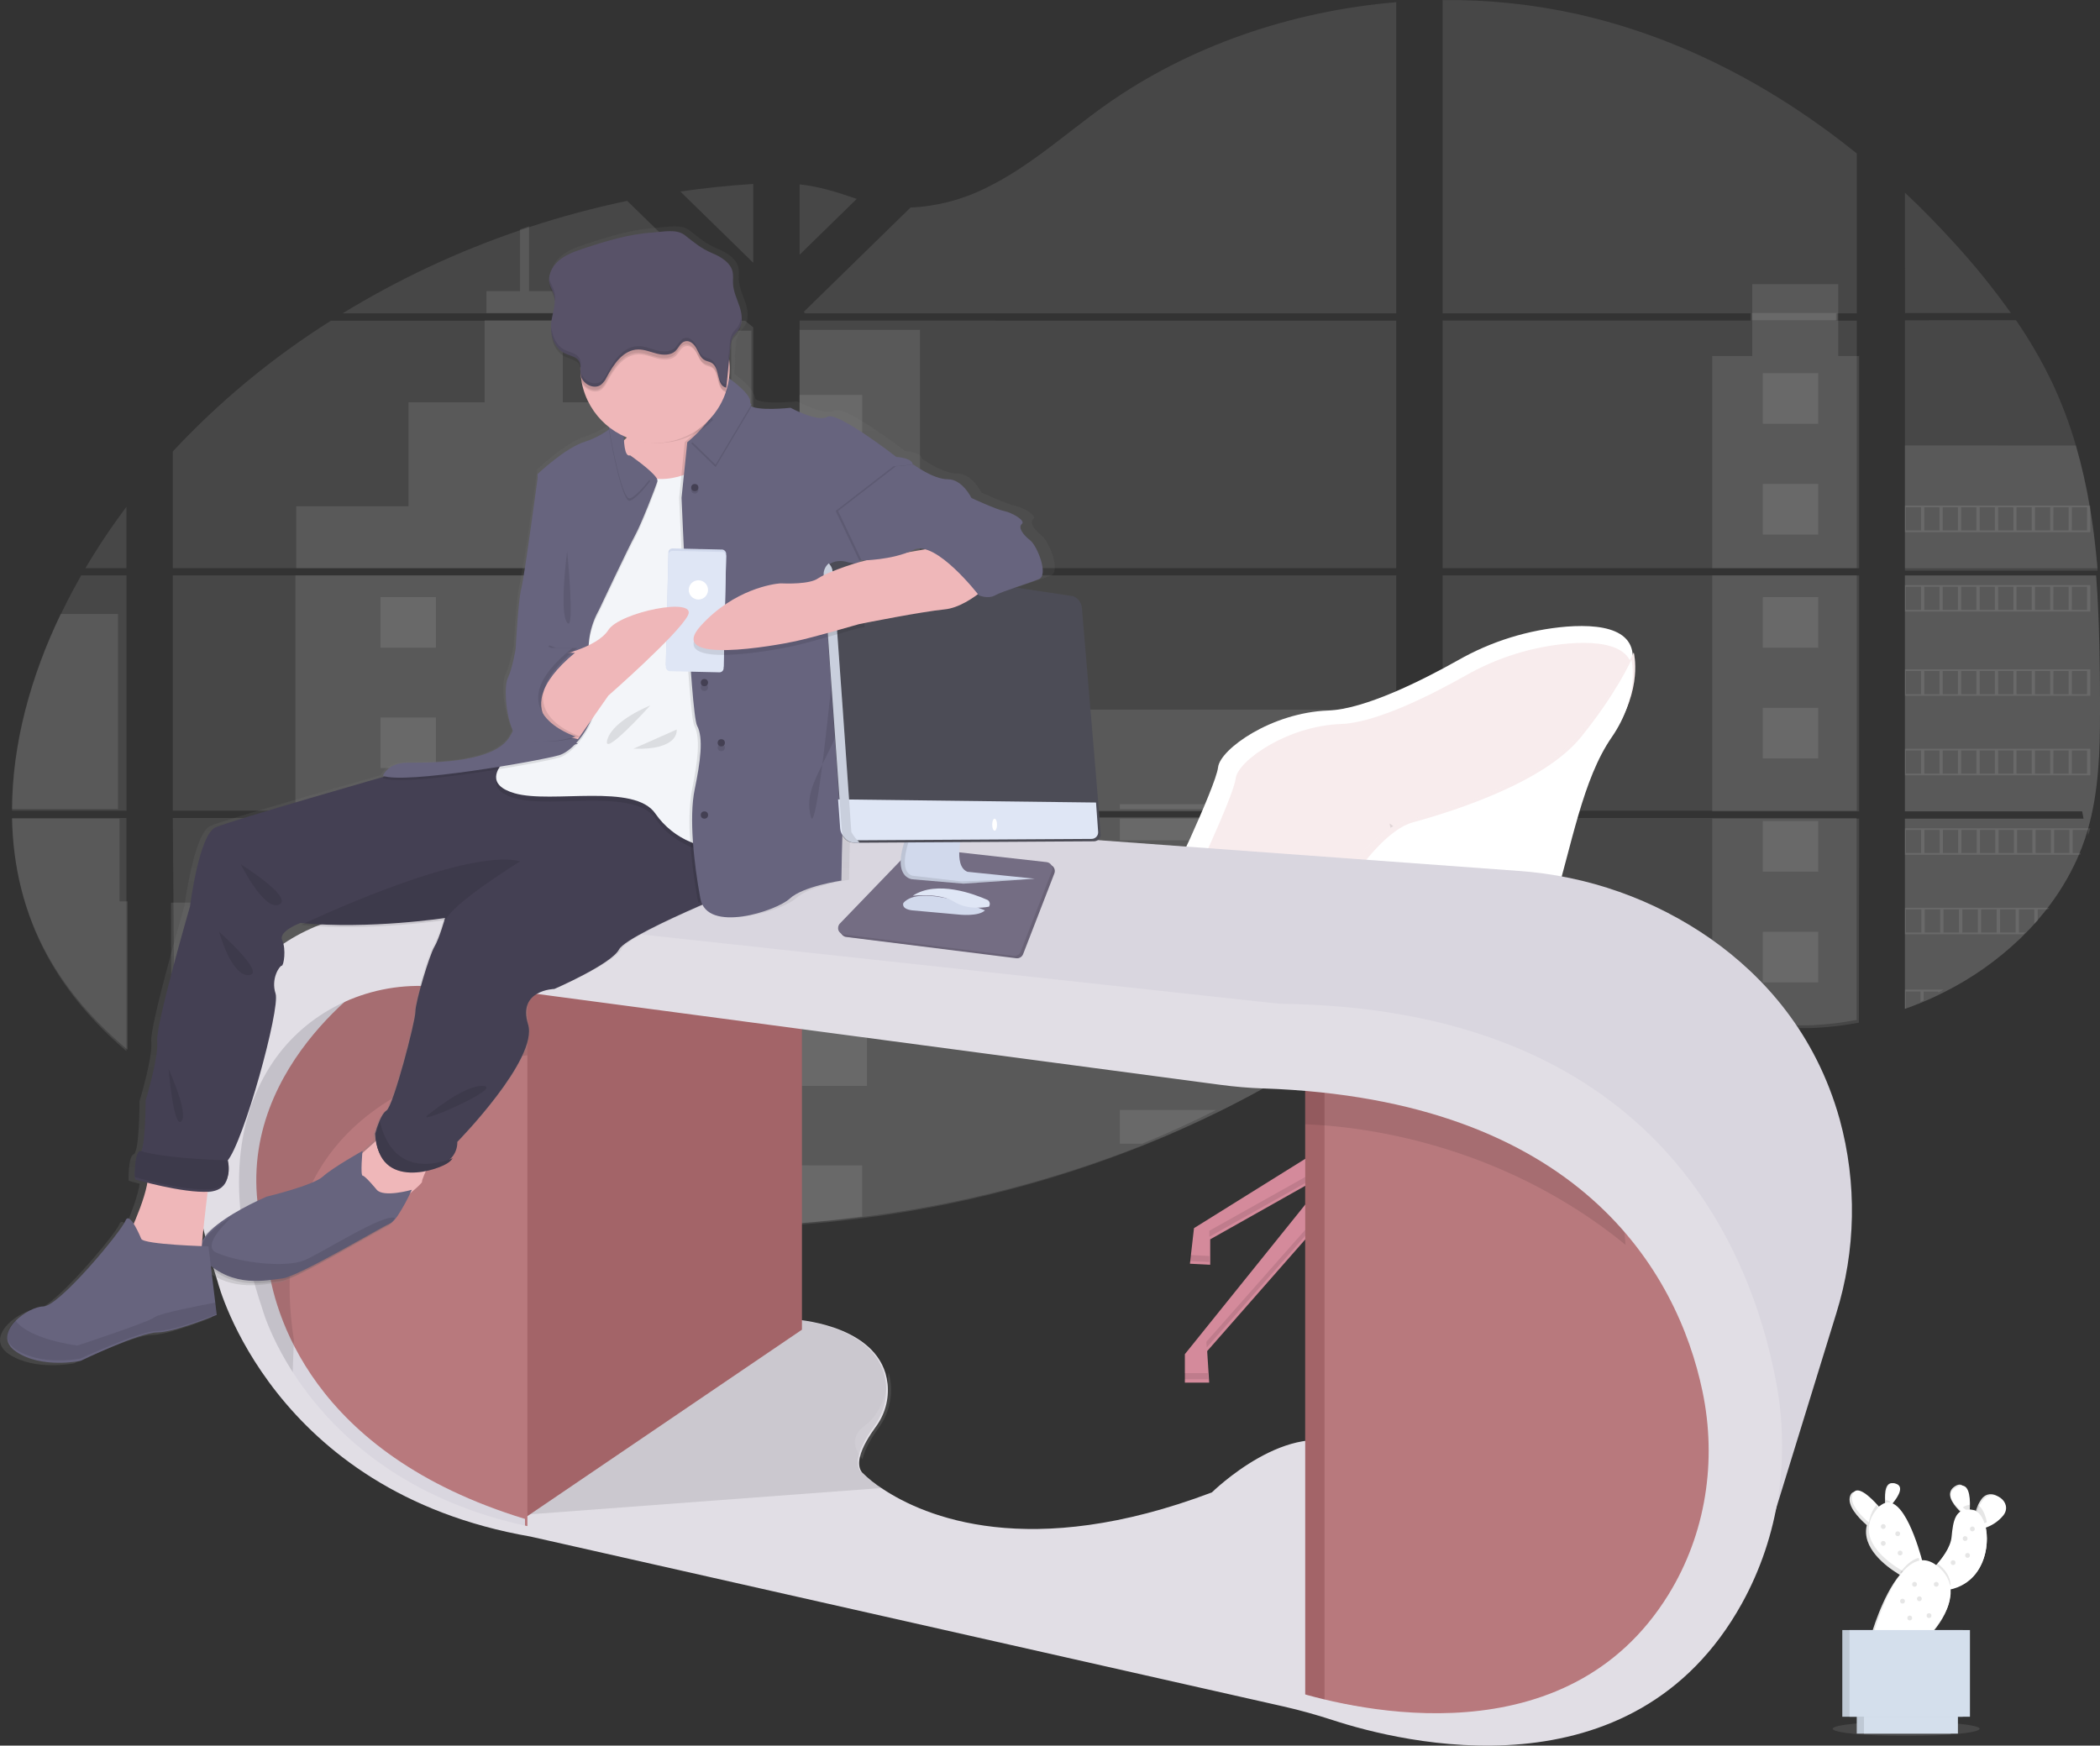 <?xml version="1.0" encoding="UTF-8"?>
<svg width="872px" height="725px" viewBox="0 0 872 725" version="1.1" xmlns="http://www.w3.org/2000/svg" xmlns:xlink="http://www.w3.org/1999/xlink">
    <rect x="0" y="0" width="872" height="725" fill="#333333" stroke="none"/>
    <!-- Generator: Sketch 51.2 (57519) - http://www.bohemiancoding.com/sketch -->
    <title>undraw_on_the_office_fbfs (1)</title>
    <desc>Created with Sketch.</desc>
    <defs>
        <linearGradient x1="49.993%" y1="100%" x2="49.993%" y2="-0.01%" id="linearGradient-1">
            <stop stop-color="#808080" stop-opacity="0.25" offset="0%"></stop>
            <stop stop-color="#808080" stop-opacity="0.12" offset="54%"></stop>
            <stop stop-color="#808080" stop-opacity="0.1" offset="100%"></stop>
        </linearGradient>
    </defs>
    <g id="Page-1" stroke="none" stroke-width="1" fill="none" fill-rule="evenodd">
        <g id="Desktop-HD-Copy-18" transform="translate(-447, 0)">
            <g id="undraw_on_the_office_fbfs-(1)" transform="translate(447, 0)">
                <path d="M870.385,239 L791,239 L791,336.978 L864.583,336.978 C864.773,337.989 864.954,339 865.17,340.002 L791,340.002 L791,419 L791.371,418.877 C793.467,418.127 795.547,417.33 797.614,416.486 L798.944,415.932 C801.062,415.047 803.143,414.1 805.186,413.092 C805.92,412.749 806.646,412.389 807.362,412.02 C818.778,406.297 829.301,398.892 838.593,390.042 C838.861,389.804 839.111,389.558 839.353,389.321 C840.622,388.073 841.866,386.815 843.075,385.523 L844.404,384.081 C845.829,382.508 847.202,380.881 848.54,379.237 L849.127,378.516 C854.507,371.8 859.028,364.415 862.58,356.538 C862.692,356.301 862.787,356.055 862.891,355.818 C863.97,353.338 864.946,350.824 865.792,348.266 C866.154,347.185 866.5,346.103 866.802,345.022 C866.906,344.697 867.001,344.38 867.087,344.064 C871.491,328.371 872,312.064 872,295.844 C872,293.954 872,292.055 872,290.174 C872,283.624 871.905,276.987 871.784,270.437 C871.784,268.732 871.706,267.035 871.663,265.321 C871.56,260.966 871.404,256.618 871.197,252.275 C871.145,251.062 871.093,249.857 871.016,248.662 C871.016,247.967 870.947,247.273 870.903,246.578 C870.731,244.002 870.575,241.505 870.385,239 Z" id="Shape" fill="#FFFFFF" fill-rule="nonzero" opacity="0.1"></path>
                <path d="M791.026,130 L835,130 C827.791,119.867 819.972,110.192 811.587,101.03 C805.048,93.814 798.185,86.775 791,80 L791.026,130 Z" id="Shape" fill="#FFFFFF" fill-rule="nonzero" opacity="0.1"></path>
                <path d="M791,133.026 L791,236 L871,236 C871,235.701 870.948,235.394 870.921,235.121 C870.852,234.313 870.782,233.505 870.703,232.687 C870.625,231.87 870.52,230.789 870.415,229.832 C870.31,228.874 870.206,227.767 870.083,226.747 C869.961,225.728 869.857,224.682 869.726,223.654 C869.595,222.626 869.472,221.598 869.333,220.579 C869.193,219.56 869.062,218.523 868.905,217.504 C868.783,216.625 868.669,215.816 868.538,214.964 C868.355,213.769 868.163,212.565 867.962,211.379 C867.94,211.202 867.908,211.026 867.866,210.852 C866.422,202.121 864.457,193.485 861.983,184.992 C859.367,175.994 856.048,167.218 852.058,158.746 C847.756,149.784 842.762,141.176 837.123,133 L791,133.026 Z" id="Shape" fill="#FFFFFF" fill-rule="nonzero" opacity="0.1"></path>
                <path d="M599.022,238.968 L599.022,336.713 L771,336.713 L771,238.968 L599.022,238.968 Z M599.022,339.73 L599.022,405.92 C619.042,399.509 641.934,402.096 662.689,407.358 C678.758,411.445 694.417,417.005 710.46,421.005 C717.626,422.838 724.9,424.214 732.24,425.127 L734.044,425.32 C734.92,425.407 735.795,425.495 736.671,425.565 L739.298,425.749 L739.57,425.749 L740.743,425.749 C740.877,425.758 741.012,425.758 741.146,425.749 L742.565,425.802 L742.609,425.802 C743.283,425.802 743.966,425.802 744.649,425.855 L745.525,425.855 C746.199,425.855 746.882,425.855 747.565,425.855 L749.063,425.855 L750.271,425.855 C750.788,425.855 751.296,425.855 751.804,425.802 C752.627,425.802 753.45,425.732 754.282,425.671 L755.815,425.574 L757.706,425.425 C759.046,425.32 760.334,425.179 761.691,425.022 C762.216,424.96 762.751,424.899 763.276,424.82 L764.055,424.723 C765.378,424.548 766.683,424.337 768.005,424.118 C768.977,423.969 769.949,423.785 770.93,423.61 L770.93,339.73 L599.022,339.73 Z M726.933,130.12 L726.933,133.137 L599.022,133.137 L599.022,235.951 L771,235.951 L771,133.172 L762.374,133.172 L762.374,130.155 L771,130.155 L771,63.729 C737.547,36.743 698.445,15.606 654.895,5.845 C636.553,1.779 617.807,-0.178 599.022,0.013 L599.022,130.155 L726.933,130.12 Z M333.726,129.541 L334.33,130.12 L579.782,130.12 L579.782,0.916 C536.083,4.556 493.47,19.255 459.114,43.61 C442.607,55.301 427.78,69.158 409.259,78.13 C399.539,82.96 388.921,85.708 378.082,86.198 L333.726,129.541 Z M332.036,76.534 L332.036,105.783 L355.751,82.603 C346.932,79.551 339.979,77.463 332.001,76.569 L332.036,76.534 Z M331.248,444.5 L332.036,444.5 L332.036,508.611 C340.986,507.945 349.901,507.027 358.781,505.857 C398.49,500.733 437.399,490.639 474.597,475.81 C478.591,474.208 482.555,472.554 486.49,470.846 C489.111,469.706 491.718,468.537 494.31,467.338 C498.199,465.549 502.058,463.71 505.888,461.822 C522.836,453.48 539.185,443.967 554.815,433.353 C555.787,432.696 556.768,432.029 557.731,431.354 C559.67,430.009 561.593,428.652 563.502,427.284 C564.457,426.591 565.412,425.899 566.357,425.197 L568.301,423.706 C570.263,422.241 572.216,420.768 574.195,419.321 C576.026,418.005 577.873,416.69 579.747,415.462 L579.747,339.686 L382.575,339.686 C382.715,339.239 382.846,338.809 382.995,338.336 C382.838,338.792 382.697,339.213 382.566,339.686 L332.001,339.686 L332.001,444.483 L331.248,444.5 Z M332.036,133.155 L332.036,235.951 L579.782,235.951 L579.782,133.172 L332.036,133.155 Z M332.036,238.951 L332.036,336.713 L579.782,336.713 L579.782,238.968 L332.036,238.951 Z M282.504,79.542 L312.77,109.124 L312.77,76.402 C302.629,77.033 292.54,78.08 282.504,79.542 Z M71.758,238.968 L71.758,336.713 L312.77,336.713 L312.77,238.968 L71.758,238.968 Z M130.012,480.371 C166.542,494.298 204.737,503.374 243.621,507.366 L243.788,507.366 C251.138,508.144 258.509,508.746 265.9,509.173 L266.172,509.173 C281.663,510.05 297.217,510.251 312.743,509.672 L312.743,339.73 L71.758,339.73 L72.633,452.271 L130.012,480.371 Z M5,336.713 L52.535,336.713 L52.535,238.968 L33.733,238.968 C31.78,242.406 29.888,245.862 28.093,249.37 C27.13,251.235 26.193,253.121 25.282,255.027 C12.908,280.75 5.044,309.026 5,336.713 Z M5,339.73 C5.385,359.586 9.852,379.074 19.651,397.079 C27.795,412.033 39.11,425.144 52.5,436.546 L52.5,339.73 L5,339.73 Z M35.458,235.951 L52.5,235.951 L52.5,210.517 C46.358,218.668 40.68,227.16 35.493,235.951 L35.458,235.951 Z M142.237,130.155 L307.086,130.155 L307.682,129.576 L306.806,128.699 L260.453,83.418 C246.695,86.294 233.108,89.94 219.757,94.337 C218.496,94.749 217.235,95.214 215.983,95.609 C190.204,104.366 165.472,115.952 142.237,130.155 Z M71.758,187.487 L71.758,235.951 L283.126,235.951 L283.17,235.951 L312.796,235.951 L312.796,135.97 L309.416,133.216 L137.385,133.216 C113.267,148.401 91.209,166.642 71.758,187.487 Z" id="Shape" fill="#FFFFFF" fill-rule="nonzero" opacity="0.1"></path>
                <path d="M791,185 L791,237 L871,237 C871,236.696 870.948,236.382 870.921,236.105 C870.852,235.281 870.782,234.457 870.703,233.625 C870.625,232.792 870.52,231.691 870.415,230.715 C870.31,229.739 870.206,228.611 870.083,227.572 C869.961,226.534 869.857,225.468 869.726,224.421 C869.595,223.373 869.472,222.326 869.333,221.287 C869.193,220.249 869.062,219.192 868.905,218.154 C868.783,217.258 868.669,216.435 868.538,215.566 C868.355,214.348 868.163,213.122 867.962,211.913 C867.94,211.733 867.908,211.553 867.866,211.376 C866.422,202.48 864.457,193.681 861.983,185.027 L791,185 Z" id="Shape" fill="#FFFFFF" fill-rule="nonzero" opacity="0.1"></path>
                <path d="M870.385,239 L791,239 L791,336.978 L864.583,336.978 C864.773,337.989 864.954,339 865.17,340.002 L791,340.002 L791,419 L791.371,418.877 C793.467,418.127 795.547,417.33 797.614,416.486 L798.944,415.932 C801.062,415.047 803.143,414.1 805.186,413.092 C805.92,412.749 806.646,412.389 807.362,412.02 C818.778,406.297 829.301,398.892 838.593,390.042 C838.861,389.804 839.111,389.558 839.353,389.321 C840.622,388.073 841.866,386.815 843.075,385.523 L844.404,384.081 C845.829,382.508 847.202,380.881 848.54,379.237 L849.127,378.516 C854.507,371.8 859.028,364.415 862.58,356.538 C862.692,356.301 862.787,356.055 862.891,355.818 C863.97,353.338 864.946,350.824 865.792,348.266 C866.154,347.185 866.5,346.103 866.802,345.022 C866.906,344.697 867.001,344.38 867.087,344.064 C871.491,328.371 872,312.064 872,295.844 C872,293.954 872,292.055 872,290.174 C872,283.624 871.905,276.987 871.784,270.437 C871.784,268.732 871.706,267.035 871.663,265.321 C871.56,260.966 871.404,256.618 871.197,252.275 C871.145,251.062 871.093,249.857 871.016,248.662 C871.016,247.967 870.947,247.273 870.903,246.578 C870.731,244.002 870.575,241.505 870.385,239 Z" id="Shape" fill="#FFFFFF" fill-rule="nonzero" opacity="0.1"></path>
                <polygon id="Shape" fill="#FFFFFF" fill-rule="nonzero" opacity="0.1" points="711 147.849 711 236 772 236 772 147.849 763.308 147.849 763.308 118 727.598 118 727.598 147.849"></polygon>
                <rect id="Rectangle-path" fill="#FFFFFF" fill-rule="nonzero" opacity="0.1" x="711" y="239" width="61" height="98"></rect>
                <path d="M772,340 L711,340 L711,422.051 C718.219,423.898 725.547,425.287 732.94,426.212 L734.758,426.407 C735.64,426.504 736.523,426.584 737.405,426.655 L740.053,426.841 C740.141,426.841 740.238,426.841 740.326,426.841 C740.715,426.841 741.112,426.841 741.509,426.894 L741.915,426.894 C742.391,426.894 742.868,426.894 743.353,426.947 C744.033,426.947 744.721,426.947 745.41,427 L746.292,427 C746.98,427 747.66,427 748.348,427 L749.857,427 L751.075,427 L752.629,426.947 C753.449,426.947 754.288,426.876 755.117,426.814 L756.653,426.717 L758.568,426.566 C759.909,426.451 761.216,426.318 762.575,426.159 L764.172,425.955 L764.957,425.858 C766.29,425.672 767.605,425.477 768.938,425.247 C769.926,425.096 770.897,424.91 771.885,424.733 L772,340 Z" id="Shape" fill="#FFFFFF" fill-rule="nonzero" opacity="0.1"></path>
                <rect id="Rectangle-path" fill="#FFFFFF" fill-rule="nonzero" opacity="0.1" x="332" y="137" width="50" height="98"></rect>
                <polygon id="Shape" fill="#FFFFFF" fill-rule="nonzero" opacity="0.1" points="332 239 332 337 580 337 580 294.731 447.901 294.731 447.901 319.669 381.961 319.669 381.961 239"></polygon>
                <path d="M332,443.981 L332.79,443.981 L332.79,508 C341.755,507.323 350.686,506.406 359.581,505.25 C399.37,500.114 438.358,490.021 475.633,475.207 C486.3,470.933 496.748,466.281 506.977,461.249 C523.955,452.917 540.332,443.416 555.989,432.816 C559.902,430.166 563.753,427.454 567.543,424.681 C570.175,422.746 572.806,420.776 575.438,418.858 C577.272,417.545 579.123,416.231 581,414.996 L581,339.34 L383.46,339.34 C383.6,338.893 383.732,338.464 383.872,338 C383.723,338.447 383.574,338.876 383.442,339.34 L332.79,339.34 L332.79,443.937 L332,443.981 Z" id="Shape" fill="#FFFFFF" fill-rule="nonzero" opacity="0.1"></path>
                <path d="M202,130 L234,130 L234,120.929 L219.663,120.929 L219.663,94 C218.422,94.414 217.181,94.881 215.949,95.278 L215.949,120.929 L202,120.929 L202,130 Z" id="Shape" fill="#FFFFFF" fill-rule="nonzero" opacity="0.1"></path>
                <polygon id="Shape" fill="#FFFFFF" fill-rule="nonzero" opacity="0.1" points="123 236 282.41 236 282.358 236 282.436 236 312 236 312 137.324 303.626 137.324 303.626 210.274 265.338 210.274 265.338 167.102 233.702 167.102 233.702 133 201.236 133 201.236 167.102 169.61 167.102 169.61 210.265 123 210.265"></polygon>
                <path d="M122.666,239 L122.666,337.094 L312,337.094 L312,239 L122.666,239 Z M129.277,481.265 C165.806,495.242 203.999,504.35 242.881,508.356 L243.048,508.356 C250.398,509.137 257.768,509.741 265.159,510.17 L265.431,510.17 C280.922,511.05 296.474,511.252 312,510.671 L312,340.122 L122.666,340.122 L122.666,374.897 L71,374.897 L71.271,452.537 L129.277,481.265 Z" id="Shape" fill="#FFFFFF" fill-rule="nonzero" opacity="0.1"></path>
                <path d="M49.628,340 L5,340 C5.389,359.689 9.912,379.012 19.805,396.866 C28.035,411.702 39.478,424.695 53,436 L53,374.36 L49.628,374.36 L49.628,340 Z" id="Shape" fill="#FFFFFF" fill-rule="nonzero" opacity="0.1"></path>
                <path d="M5,336 L49,336 L49,255 L25.191,255 C12.872,280.507 5.044,308.545 5,336 Z" id="Shape" fill="#FFFFFF" fill-rule="nonzero" opacity="0.1"></path>
                <rect id="Rectangle-path" fill="#FFFFFF" fill-rule="nonzero" opacity="0.1" x="332" y="164" width="26" height="31"></rect>
                <rect id="Rectangle-path" fill="#FFFFFF" fill-rule="nonzero" opacity="0.1" x="332" y="228" width="26" height="8"></rect>
                <rect id="Rectangle-path" fill="#FFFFFF" fill-rule="nonzero" opacity="0.1" x="332" y="239" width="26" height="21"></rect>
                <rect id="Rectangle-path" fill="#FFFFFF" fill-rule="nonzero" opacity="0.1" x="332" y="293" width="26" height="31"></rect>
                <rect id="Rectangle-path" fill="#FFFFFF" fill-rule="nonzero" opacity="0.1" x="332" y="356" width="26" height="31"></rect>
                <polygon id="Shape" fill="#FFFFFF" fill-rule="nonzero" opacity="0.1" points="332.802 443.805 332 443.805 332.802 443.805 332.802 451 360 451 360 420 332.802 420"></polygon>
                <path d="M332,484 L332,508 C340.701,507.317 349.367,506.394 358,505.228 L358,484.044 L332,484 Z" id="Shape" fill="#FFFFFF" fill-rule="nonzero" opacity="0.1"></path>
                <rect id="Rectangle-path" fill="#FFFFFF" fill-rule="nonzero" opacity="0.1" x="465" y="334" width="115" height="2"></rect>
                <rect id="Rectangle-path" fill="#FFFFFF" fill-rule="nonzero" opacity="0.1" x="465" y="340" width="115" height="9"></rect>
                <rect id="Rectangle-path" fill="#FFFFFF" fill-rule="nonzero" opacity="0.1" x="465" y="375" width="115" height="14"></rect>
                <path d="M465,419 L465,433 L554.598,433 C558.489,430.348 562.331,427.625 566.124,424.832 C568.749,422.9 571.375,420.923 574,419.009 L465,419 Z" id="Shape" fill="#FFFFFF" fill-rule="nonzero" opacity="0.1"></path>
                <path d="M465,461 L465,475 L474.267,475 C484.723,470.726 494.968,466.059 505,461 L465,461 Z" id="Shape" fill="#FFFFFF" fill-rule="nonzero" opacity="0.1"></path>
                <rect id="Rectangle-path" fill="#FFFFFF" fill-rule="nonzero" opacity="0.1" transform="translate(254.5, 258.5) rotate(-180) translate(-254.5, -258.5) " x="243" y="248" width="23" height="21"></rect>
                <rect id="Rectangle-path" fill="#FFFFFF" fill-rule="nonzero" opacity="0.1" transform="translate(743.5, 165.5) rotate(-180) translate(-743.5, -165.5) " x="732" y="155" width="23" height="21"></rect>
                <rect id="Rectangle-path" fill="#FFFFFF" fill-rule="nonzero" opacity="0.1" transform="translate(743.5, 211.5) rotate(-180) translate(-743.5, -211.5) " x="732" y="201" width="23" height="21"></rect>
                <rect id="Rectangle-path" fill="#FFFFFF" fill-rule="nonzero" opacity="0.1" transform="translate(743.5, 258.5) rotate(-180) translate(-743.5, -258.5) " x="732" y="248" width="23" height="21"></rect>
                <rect id="Rectangle-path" fill="#FFFFFF" fill-rule="nonzero" opacity="0.1" transform="translate(743.5, 304.5) rotate(-180) translate(-743.5, -304.5) " x="732" y="294" width="23" height="21"></rect>
                <rect id="Rectangle-path" fill="#FFFFFF" fill-rule="nonzero" opacity="0.1" transform="translate(743.5, 351.5) rotate(-180) translate(-743.5, -351.5) " x="732" y="341" width="23" height="21"></rect>
                <rect id="Rectangle-path" fill="#FFFFFF" fill-rule="nonzero" opacity="0.1" transform="translate(743.5, 397.5) rotate(-180) translate(-743.5, -397.5) " x="732" y="387" width="23" height="21"></rect>
                <rect id="Rectangle-path" fill="#FFFFFF" fill-rule="nonzero" opacity="0.1" transform="translate(169.5, 258.5) rotate(-180) translate(-169.5, -258.5) " x="158" y="248" width="23" height="21"></rect>
                <rect id="Rectangle-path" fill="#FFFFFF" fill-rule="nonzero" opacity="0.1" transform="translate(254.5, 308.5) rotate(-180) translate(-254.5, -308.5) " x="243" y="298" width="23" height="21"></rect>
                <rect id="Rectangle-path" fill="#FFFFFF" fill-rule="nonzero" opacity="0.1" transform="translate(169.5, 308.5) rotate(-180) translate(-169.5, -308.5) " x="158" y="298" width="23" height="21"></rect>
                <rect id="Rectangle-path" fill="#FFFFFF" fill-rule="nonzero" opacity="0.1" transform="translate(254.5, 356.5) rotate(-180) translate(-254.5, -356.5) " x="243" y="346" width="23" height="21"></rect>
                <rect id="Rectangle-path" fill="#FFFFFF" fill-rule="nonzero" opacity="0.1" transform="translate(169.5, 356.5) rotate(-180) translate(-169.5, -356.5) " x="158" y="346" width="23" height="21"></rect>
                <rect id="Rectangle-path" fill="#FFFFFF" fill-rule="nonzero" opacity="0.1" transform="translate(254.5, 407.5) rotate(-180) translate(-254.5, -407.5) " x="243" y="397" width="23" height="21"></rect>
                <rect id="Rectangle-path" fill="#FFFFFF" fill-rule="nonzero" opacity="0.1" transform="translate(169.5, 407.5) rotate(-180) translate(-169.5, -407.5) " x="158" y="397" width="23" height="21"></rect>
                <rect id="Rectangle-path" fill="#FFFFFF" fill-rule="nonzero" opacity="0.1" transform="translate(254.5, 456.5) rotate(-180) translate(-254.5, -456.5) " x="243" y="446" width="23" height="21"></rect>
                <rect id="Rectangle-path" fill="#FFFFFF" fill-rule="nonzero" opacity="0.1" transform="translate(169.5, 456.5) rotate(-180) translate(-169.5, -456.5) " x="158" y="446" width="23" height="21"></rect>
                <polygon id="Shape" fill="#FFFFFF" fill-rule="nonzero" opacity="0.1" points="266 509 266 496 243 496 243 507.152"></polygon>
                <path d="M791,210 L791,221 L868,221 L868,210 L791,210 Z M860.332,210.696 L866.611,210.696 L866.611,220.312 L860.297,220.312 L860.332,210.696 Z M852.665,210.696 L858.979,210.696 L858.979,220.312 L852.638,220.312 L852.665,210.696 Z M845.014,210.696 L851.328,210.696 L851.328,220.312 L845.014,220.312 L845.014,210.696 Z M837.347,210.696 L843.661,210.696 L843.661,220.312 L837.347,220.312 L837.347,210.696 Z M829.688,210.696 L836.045,210.696 L836.045,220.312 L829.731,220.312 L829.688,210.696 Z M822.02,210.696 L828.334,210.696 L828.334,220.312 L822.02,220.312 L822.02,210.696 Z M814.352,210.696 L820.666,210.696 L820.666,220.312 L814.352,220.312 L814.352,210.696 Z M806.693,210.696 L813.007,210.696 L813.007,220.312 L806.693,220.312 L806.693,210.696 Z M799.034,210.696 L805.349,210.696 L805.349,220.312 L799.034,220.312 L799.034,210.696 Z M791.376,210.696 L797.69,210.696 L797.69,220.312 L791.376,220.312 L791.376,210.696 Z" id="Shape" fill="#FFFFFF" fill-rule="nonzero" opacity="0.1"></path>
                <path d="M791,243 L791,254 L868,254 L868,243 L791,243 Z M860.332,243.696 L866.611,243.696 L866.611,253.304 L860.297,253.304 L860.332,243.696 Z M852.665,243.696 L858.979,243.696 L858.979,253.304 L852.638,253.304 L852.665,243.696 Z M845.014,243.696 L851.328,243.696 L851.328,253.304 L845.014,253.304 L845.014,243.696 Z M837.347,243.696 L843.661,243.696 L843.661,253.304 L837.347,253.304 L837.347,243.696 Z M829.688,243.696 L836.045,243.696 L836.045,253.304 L829.731,253.304 L829.688,243.696 Z M822.02,243.696 L828.334,243.696 L828.334,253.304 L822.02,253.304 L822.02,243.696 Z M814.352,243.696 L820.666,243.696 L820.666,253.304 L814.352,253.304 L814.352,243.696 Z M806.693,243.696 L813.007,243.696 L813.007,253.304 L806.693,253.304 L806.693,243.696 Z M799.034,243.696 L805.349,243.696 L805.349,253.304 L799.034,253.304 L799.034,243.696 Z M791.376,243.696 L797.69,243.696 L797.69,253.304 L791.376,253.304 L791.376,243.696 Z" id="Shape" fill="#FFFFFF" fill-rule="nonzero" opacity="0.1"></path>
                <path d="M791,278 L791,289 L868,289 L868,278 L791,278 Z M860.332,278.689 L866.611,278.689 L866.611,288.311 L860.297,288.311 L860.332,278.689 Z M852.665,278.689 L858.979,278.689 L858.979,288.311 L852.638,288.311 L852.665,278.689 Z M845.014,278.689 L851.328,278.689 L851.328,288.311 L845.014,288.311 L845.014,278.689 Z M837.347,278.689 L843.661,278.689 L843.661,288.311 L837.347,288.311 L837.347,278.689 Z M829.688,278.689 L836.045,278.689 L836.045,288.311 L829.731,288.311 L829.688,278.689 Z M822.02,278.689 L828.334,278.689 L828.334,288.311 L822.02,288.311 L822.02,278.689 Z M814.352,278.689 L820.666,278.689 L820.666,288.311 L814.352,288.311 L814.352,278.689 Z M806.693,278.689 L813.007,278.689 L813.007,288.311 L806.693,288.311 L806.693,278.689 Z M799.034,278.689 L805.349,278.689 L805.349,288.311 L799.034,288.311 L799.034,278.689 Z M791.376,278.689 L797.69,278.689 L797.69,288.311 L791.376,288.311 L791.376,278.689 Z" id="Shape" fill="#FFFFFF" fill-rule="nonzero" opacity="0.1"></path>
                <path d="M791,311 L791,322 L868,322 L868,311 L791,311 Z M860.332,311.689 L866.611,311.689 L866.611,321.311 L860.297,321.311 L860.332,311.689 Z M852.665,311.689 L858.979,311.689 L858.979,321.311 L852.638,321.311 L852.665,311.689 Z M845.014,311.689 L851.328,311.689 L851.328,321.311 L845.014,321.311 L845.014,311.689 Z M837.347,311.689 L843.661,311.689 L843.661,321.311 L837.347,321.311 L837.347,311.689 Z M829.688,311.689 L836.045,311.689 L836.045,321.311 L829.731,321.311 L829.688,311.689 Z M822.02,311.689 L828.334,311.689 L828.334,321.311 L822.02,321.311 L822.02,311.689 Z M814.352,311.689 L820.666,311.689 L820.666,321.311 L814.352,321.311 L814.352,311.689 Z M806.693,311.689 L813.007,311.689 L813.007,321.311 L806.693,321.311 L806.693,311.689 Z M799.034,311.689 L805.349,311.689 L805.349,321.311 L799.034,321.311 L799.034,311.689 Z M791.376,311.689 L797.69,311.689 L797.69,321.311 L791.376,321.311 L791.376,311.689 Z" id="Shape" fill="#FFFFFF" fill-rule="nonzero" opacity="0.1"></path>
                <path d="M791,344 L791,355 L863.744,355 C863.849,354.774 863.955,354.539 864.051,354.313 L860.664,354.313 L860.664,344.695 L866.973,344.695 L866.973,347.083 C867.342,346.061 867.693,345.039 868,344 L791,344 Z M852.96,344.695 L859.304,344.695 L859.304,354.288 L852.933,354.288 L852.96,344.695 Z M845.273,344.695 L851.617,344.695 L851.617,354.288 L845.273,354.288 L845.273,344.695 Z M837.569,344.695 L843.913,344.695 L843.913,354.288 L837.569,354.288 L837.569,344.695 Z M829.873,344.695 L836.261,344.695 L836.261,354.288 L829.917,354.288 L829.873,344.695 Z M822.169,344.695 L828.513,344.695 L828.513,354.288 L822.169,354.288 L822.169,344.695 Z M814.464,344.695 L820.808,344.695 L820.808,354.288 L814.464,354.288 L814.464,344.695 Z M806.769,344.695 L813.113,344.695 L813.113,354.288 L806.769,354.288 L806.769,344.695 Z M799.073,344.695 L805.417,344.695 L805.417,354.288 L799.073,354.288 L799.073,344.695 Z M791.377,344.695 L797.722,344.695 L797.722,354.288 L791.377,354.288 L791.377,344.695 Z" id="Shape" fill="#FFFFFF" fill-rule="nonzero" opacity="0.1"></path>
                <path d="M791,377 L791,388 L840.118,388 C840.403,387.773 840.652,387.53 840.911,387.311 L838.299,387.311 L838.299,377.714 L844.743,377.714 L844.743,383.718 L846.125,382.332 L846.125,377.714 L850.394,377.714 C850.599,377.479 850.795,377.244 851,377.025 L791,377 Z M830.483,377.689 L836.971,377.689 L836.971,387.311 L830.528,387.311 L830.483,377.689 Z M822.658,377.689 L829.102,377.689 L829.102,387.311 L822.658,387.311 L822.658,377.689 Z M814.832,377.689 L821.276,377.689 L821.276,387.311 L814.832,387.311 L814.832,377.689 Z M807.016,377.689 L813.46,377.689 L813.46,387.311 L807.016,387.311 L807.016,377.689 Z M799.2,377.689 L805.643,377.689 L805.643,387.311 L799.2,387.311 L799.2,377.689 Z M791.383,377.689 L797.827,377.689 L797.827,387.311 L791.383,387.311 L791.383,377.689 Z" id="Shape" fill="#FFFFFF" fill-rule="nonzero" opacity="0.1"></path>
                <path d="M791,411 L791,419 C791.124,418.96 791.245,418.91 791.363,418.849 L791.363,411.787 L797.468,411.787 L797.468,416.084 L798.768,415.449 L798.768,411.827 L804.872,411.827 L804.872,412.231 C805.59,411.837 806.299,411.424 807,411.01 L791,411 Z" id="Shape" fill="#FFFFFF" fill-rule="nonzero" opacity="0.1"></path>
                <path d="M283,235.686 L283.044,235.686 L283,235.686 Z M331.186,444 L331.975,444 L331.186,444 Z M382.617,339.322 C382.757,338.875 382.889,338.446 383.038,337.973 C382.889,338.428 382.749,338.875 382.617,339.322 Z M283,235.686 L283.044,235.686 L283,235.686 Z M727.505,130 L727.505,133.013 L763,133.013 L763,130 L727.505,130 Z M331.186,444 L331.975,444 L331.186,444 Z M382.617,339.322 C382.757,338.875 382.889,338.446 383.038,337.973 C382.889,338.428 382.749,338.875 382.617,339.322 Z M283,235.686 L283.044,235.686 L283,235.686 Z M331.186,444 L331.975,444 L331.186,444 Z M382.617,339.322 C382.757,338.875 382.889,338.446 383.038,337.973 C382.889,338.428 382.749,338.875 382.617,339.322 Z" id="Shape" fill="#FFFFFF" fill-rule="nonzero" opacity="0.1"></path>
                <ellipse id="Oval" fill="#FFFFFF" fill-rule="nonzero" opacity="0.1" cx="791.5" cy="718" rx="30.5" ry="3"></ellipse>
                <polygon id="Shape" fill="#D48A9B" fill-rule="nonzero" points="585 468 570.231 467.177 569.231 424.158 569 413.912 584.581 411 584.684 424.21"></polygon>
                <polygon id="Shape" fill="#D48A9B" fill-rule="nonzero" points="573.68 461.533 495.789 510.081 494.105 524.854 502.526 525.276 502.526 514.724 553.471 486.022 492 562.419 492 574.238 502.105 574.238 501.263 561.153 572.417 480.113 581.259 480.957 656.211 566.218 657.895 580.578 668 581 666.316 566.218 606.95 491.931 646.527 519.367 647.369 531.185 655.369 531.607 654.527 517.256 579.154 459"></polygon>
                <path d="M475.91,378.149 C483.227,369.002 489.361,358.959 494.165,348.261 C499.497,336.408 505.343,322.722 505.788,318.672 C506.661,311.097 527.987,295.947 551.443,295.105 C566.739,294.553 590.57,282.559 605.317,274.274 C619.189,266.349 634.614,261.562 650.518,260.246 C667.769,258.94 683.991,262.342 675.823,282.454 L566.137,415.91 C566.137,415.91 472.594,432.472 466.826,405.845 C466.504,404.503 466.057,403.194 465.491,401.935 C464.401,399.419 464.113,392.852 475.91,378.149 Z" id="Shape" fill="#FFFFFF" fill-rule="nonzero"></path>
                <path d="M483.958,381.139 C491.329,371.834 497.527,361.64 502.41,350.79 C507.387,339.639 512.67,327.138 513.089,323.353 C513.893,316.075 534.344,301.51 556.804,300.698 C571.448,300.169 594.265,288.647 608.377,280.681 C621.67,273.074 636.445,268.486 651.672,267.236 C668.184,265.983 683.719,269.256 675.93,288.585 L588.86,417.389 C588.86,417.389 481.452,432.784 475.767,407.314 C475.43,405.962 474.983,404.64 474.431,403.362 C473.436,400.839 473.296,394.654 483.958,381.139 Z" id="Shape" fill="#DDA2A6" fill-rule="nonzero" opacity="0.2"></path>
                <path d="M585,425 C579.96,425 574.65,425 569.235,424.945 L569,414.079 L584.895,411 L585,425 Z" id="Shape" fill="#000000" fill-rule="nonzero" opacity="0.1"></path>
                <g id="Group" opacity="0.1" transform="translate(491, 476)" fill="#000000" fill-rule="nonzero">
                    <polygon id="Shape" points="155.024 39.765 115.488 12.497 120.018 18.134 155.024 42.282 155.865 54.028 163.856 54.447 163.707 51.921 155.865 51.511"></polygon>
                    <polygon id="Shape" points="11.172 35.15 11.172 37.667 58.34 11.23 62.064 6.625"></polygon>
                    <polygon id="Shape" points="0.657 94.299 0.657 96.816 10.751 96.816 10.585 94.299"></polygon>
                    <polygon id="Shape" points="11.172 45.638 3.041 45.236 2.76 47.735 11.172 48.155"></polygon>
                    <polygon id="Shape" points="166.38 100.6 164.698 86.329 89.823 1.591 80.991 0.752 9.91 81.295 10.059 83.646 80.991 3.269 89.823 4.108 164.698 88.846 166.38 103.117 176.474 103.537 176.185 101.002"></polygon>
                </g>
                <path d="M577,342 C577,342 597.799,356.827 588.695,356.999 C579.591,357.17 577,342 577,342 Z" id="Shape" fill="#000000" fill-rule="nonzero" opacity="0.1"></path>
                <path d="M493,422.385 C493,422.385 525.652,419.852 537.869,396.206 C537.869,396.206 562.727,346.794 582.958,341.305 C603.19,335.815 640.678,323.57 656.266,304.569 C671.855,285.568 678.394,271 678.394,271 C678.394,271 682.414,286.377 669.748,304.507 C657.083,322.638 652.475,350.559 643.627,380.16 C634.78,409.762 631.409,421.506 615.399,423.265 C603.331,424.54 539.52,423.898 509.01,423.265 C499.03,422.992 493,422.385 493,422.385 Z" id="Shape" fill="#FFFFFF" fill-rule="nonzero"></path>
                <path d="M493,422.385 C493,422.385 525.652,419.852 537.869,396.206 C537.869,396.206 562.727,346.794 582.958,341.305 C603.19,335.815 640.678,323.57 656.266,304.569 C671.855,285.568 678.394,271 678.394,271 C678.394,271 682.414,286.377 669.748,304.507 C657.083,322.638 652.475,350.559 643.627,380.16 C634.78,409.762 631.409,421.506 615.399,423.265 C603.331,424.54 539.52,423.898 509.01,423.265 C499.03,422.992 493,422.385 493,422.385 Z" id="Shape" fill="#DDA2A6" fill-rule="nonzero" opacity="0.2"></path>
                <path d="M501,419.485 C501,419.485 532.076,417.049 543.698,394.322 C543.698,394.322 567.363,346.843 586.606,341.569 C605.849,336.296 641.539,324.518 656.378,306.261 C671.216,288.005 677.43,274 677.43,274 C677.43,274 681.231,288.843 669.206,306.261 C657.182,323.68 652.768,350.492 644.344,378.903 C635.92,407.314 632.721,418.673 617.481,420.297 C605.998,421.519 545.271,420.899 516.232,420.297 C506.741,420.114 501,419.485 501,419.485 Z" id="Shape" fill="#FFFFFF" fill-rule="nonzero"></path>
                <path d="M476,408.027 C476,408.027 493.216,414.477 502.993,410.94 C512.77,407.403 537,397 537,397 C537,397 496.192,399.531 476,408.027 Z" id="Shape" fill="#000000" fill-rule="nonzero" opacity="0.1"></path>
                <path d="M591,714 C591,714 541.944,711.372 529.987,704.364 C518.031,697.356 501.105,697.356 501.017,697.356 L305.689,654.871 L224.485,635.599 L210,633.698 L257.844,579.071 L259.302,578.441 L329.831,548 C329.831,548 361.434,549.752 367.676,570.303 C368.103,571.75 368.397,573.234 368.554,574.735 C369.209,581.144 367.429,587.565 363.568,592.728 C361.074,596.127 358.011,600.954 357.045,605.202 C356.501,607.602 356.624,609.819 357.923,611.509 C360.556,614.118 363.464,616.435 366.596,618.421 C383.794,629.809 427.267,648.572 503.212,619.831 C503.212,619.831 535.694,587.858 560.274,601.435 C584.855,615.013 591,714 591,714 Z" id="Shape" fill="#E1DEE5" fill-rule="nonzero"></path>
                <path d="M356.463,604.874 C355.922,607.261 356.045,609.464 357.336,611.145 C359.953,613.739 362.844,616.043 365.957,618.017 L219,629 L259.277,578.266 L329.379,548 C329.379,548 360.791,549.742 366.995,570.175 C367.42,571.614 367.712,573.089 367.868,574.582 C368.519,580.954 366.75,587.338 362.912,592.472 C360.468,595.851 357.423,600.65 356.463,604.874 Z" id="Shape" fill="#000000" fill-rule="nonzero" opacity="0.1"></path>
                <polygon id="Shape" fill="#A36468" fill-rule="nonzero" points="212.409 405 333 407.626 333 552.248 218.526 630 191 604.611 196.68 520.564 191 442.208"></polygon>
                <path d="M145,381.489 L285.923,337.936 C288.456,337.159 291.11,336.862 293.751,337.059 L630.403,361.7 C659.197,363.681 686.911,373.485 710.573,390.059 C732.36,405.472 753.938,429.13 763.926,464.955 C771.152,491.39 770.651,519.35 762.483,545.508 L732.745,642 C732.745,642 755.049,432.349 532.451,421.823 L145,381.489 Z" id="Shape" fill="#D9D6DF" fill-rule="nonzero"></path>
                <path d="M219,401.331 L219,634 C219,634 180.425,628.554 173.567,620.995 C167.94,614.796 135.341,597.319 121.196,579.316 C118.094,575.37 115.875,571.424 115.027,567.504 C110.292,545.862 91,494.721 91,494.721 L96.242,444.737 L118.085,412.292 L160.461,393 L193.225,393 L219,401.331 Z" id="Shape" fill="#B8797D" fill-rule="nonzero"></path>
                <path d="M157.126,405 C157.126,405 94.722,444.545 108.375,508.178 C109.488,513.363 110.453,518.575 111.088,523.847 C113.584,544.428 128.559,603.571 218,630.848 L218,637 L180.058,626.305 L154.3,611.955 L134.638,594.133 L110.601,564.5 L99.444,540.333 L95.357,508.504 L93,472.166 L98.748,440.995 L112.306,420.713 L128.829,407.733 L157.126,405 Z" id="Shape" fill="#D9D6DF" fill-rule="nonzero"></path>
                <path d="M219,401.351 L219,438.303 C191.654,441.279 106.988,458.437 122.024,556.484 L121.194,579 C118.092,575.061 115.873,571.121 115.026,567.208 C110.29,545.603 91,494.548 91,494.548 L96.242,444.65 L118.083,412.259 L160.456,393 L193.218,393 L219,401.351 Z" id="Shape" fill="#000000" fill-rule="nonzero" opacity="0.1"></path>
                <path d="M364.781,593.133 C362.239,596.639 359.115,601.617 358.13,606 C354.228,601.482 353.387,596.286 359.025,592.175 C366.087,586.988 368.441,577.988 368.969,570 C369.405,571.493 369.704,573.024 369.864,574.572 C370.532,581.184 368.718,587.807 364.781,593.133 Z" id="Shape" fill="#FFFFFF" fill-rule="nonzero" opacity="0.1"></path>
                <path d="M716,615.415 L699.47,671.728 L662.06,708.396 L615.08,718 L542,704.904 L542,444.294 C542,444.294 554.615,436 555.92,436 C557.225,436 592.46,441.675 592.46,441.675 L672.239,499.096 L675.545,501.48 L711.215,554.737 L716,615.415 Z" id="Shape" fill="#B8797D" fill-rule="nonzero"></path>
                <polygon id="Shape" fill="#A36468" fill-rule="nonzero" points="542 434 542 706.728 550 708 550 434"></polygon>
                <path d="M675,517 C622.327,474.038 563.772,467.72 542,466.936 L542,444.279 C542,444.279 554.729,436 556.046,436 C557.363,436 592.917,441.664 592.917,441.664 L673.42,498.979 L675,517 Z" id="Shape" fill="#000000" fill-rule="nonzero" opacity="0.1"></path>
                <path d="M531.333,416.895 L201.716,381.083 L164.67,379.127 C141.277,377.78 118.564,387.236 103.093,404.763 C83.798,426.862 69.213,465.844 90.516,532.778 C90.516,532.778 112.732,619.54 220.318,638.18 L532.929,708.73 C539.858,710.293 546.699,712.223 553.452,714.416 C581.833,723.701 677.992,747.756 723.291,665.982 C738.814,637.944 743.463,605.25 737.481,573.779 C726.58,516.217 685.42,418.537 531.333,416.895 Z M692.822,662.244 C650.549,730.828 563.442,710.415 537.253,702.362 C530.842,700.388 524.352,698.667 517.783,697.27 L229.009,635.743 C129.518,619.47 108.969,543.714 108.969,543.714 C92.174,493.926 99.515,461.8 113.091,441.466 C127.308,420.18 152.058,408.274 177.703,409.567 L211.837,411.314 L506.662,450.541 C512.626,451.336 518.634,451.86 524.65,452.061 C655.759,456.49 696.55,528.289 706.916,577.771 C713.003,606.691 708.372,637.035 692.822,662.244 Z" id="Shape" fill="#E1DEE5" fill-rule="nonzero"></path>
                <path d="M3.702,562.393 C14.485,569.621 30.858,566.183 30.858,566.183 C30.858,566.183 55.552,554.472 62.849,554.472 C70.147,554.472 87.894,547.236 87.894,547.236 L87.29,542.359 L85.485,527.666 C96.724,536.438 109.216,533.412 115.366,532.771 C121.971,532.087 157.265,511.079 160.664,509.693 C161.584,509.325 162.661,508.123 163.756,506.571 C166.03,503.089 168.027,499.435 169.73,495.641 C171.938,493.694 173.55,492.132 173.436,491.79 C173.322,491.448 174.312,488.887 175.6,486.001 C180.61,485.124 184.929,483.264 186.304,482.141 C188.596,480.306 189.893,477.5 189.808,474.563 C189.808,474.563 224.244,439.783 219.715,425.319 C215.186,410.854 230.849,410.503 230.849,410.503 C230.849,410.503 254.843,400.17 258.18,393.978 C260.239,390.162 278.241,381.785 291.784,375.908 L293.448,375.189 C298.704,386.724 325.404,377.82 330.66,372.97 C336.223,367.803 352.561,365.391 352.561,365.391 C352.561,365.391 353.261,297.849 358.474,289.271 C360.953,285.192 361.548,271.859 361.487,258.982 C361.487,258.526 361.487,258.105 361.487,257.614 C368.793,256.184 386.173,252.877 394.241,252.079 C399.356,251.57 404.691,248.377 408.782,245.272 L409.264,245.877 C410.67,246.455 412.189,246.704 413.705,246.605 C415.048,246.756 416.405,246.502 417.604,245.877 C420.74,244.123 432.215,240.711 436.385,238.991 C440.555,237.272 435.693,224.869 432.566,222.457 C429.438,220.045 427.31,216.948 429.062,215.571 C430.814,214.194 424.892,210.747 421.414,210.054 C417.936,209.361 407.503,204.545 407.503,204.545 C407.503,204.545 403.675,196.651 397.421,196.651 C391.166,196.651 382.809,190.449 382.809,190.449 C382.467,187.695 375.853,187.353 375.853,187.353 C375.853,187.353 350.817,168.055 346.639,170.476 C342.46,172.897 330.993,166.687 330.993,166.687 C330.993,166.687 316.916,168.266 313.605,165.669 C313.575,164.817 313.267,163.997 312.729,163.336 C311.984,161.003 308.349,157.81 304.845,155.152 C305.113,153.505 305.247,151.839 305.248,150.17 C305.248,149.45 305.248,148.731 305.169,148.021 C305.169,147.898 305.169,147.784 305.169,147.661 L305.668,142.81 C305.703,141.215 306.117,139.651 306.877,138.249 C307.464,137.372 308.331,136.626 308.988,135.758 C309.141,135.553 309.282,135.34 309.409,135.118 L309.514,134.933 C309.61,134.765 309.698,134.593 309.777,134.416 L309.855,134.24 C310.049,133.764 310.199,133.271 310.302,132.767 L310.302,132.653 C310.346,132.425 310.381,132.197 310.407,131.96 C310.403,131.928 310.403,131.895 310.407,131.863 C310.551,129.859 310.283,127.847 309.619,125.951 C308.577,122.697 306.947,119.557 306.772,116.162 C306.684,114.478 306.965,112.759 306.597,111.11 C305.721,107.347 301.893,104.969 298.17,103.391 C293.027,101.233 290.435,98.873 286.309,95.663 C282.805,92.944 277.005,94.312 272.59,94.593 C262.499,95.242 252.539,98.285 243.043,101.426 C239.355,102.654 235.597,104.057 232.724,106.557 C230.789,108.205 229.46,110.452 228.948,112.943 C228.849,113.522 228.81,114.11 228.834,114.697 C228.834,114.75 228.834,114.802 228.834,114.846 C228.834,115.074 228.834,115.294 228.913,115.513 C228.908,115.586 228.908,115.659 228.913,115.732 C228.956,116 229.021,116.264 229.106,116.522 C229.509,117.794 230.253,118.943 230.682,120.206 C230.78,120.493 230.859,120.786 230.919,121.083 C230.919,121.083 230.919,121.144 230.919,121.171 C230.98,121.451 231.024,121.723 231.059,122.048 C231.445,125.179 230.288,128.451 229.78,131.644 C229.71,132.091 229.658,132.521 229.623,133.012 C229.471,134.86 229.634,136.72 230.104,138.512 C230.101,138.533 230.101,138.553 230.104,138.574 C230.157,138.793 230.236,139.012 230.306,139.223 C230.33,139.318 230.359,139.412 230.393,139.503 C230.455,139.688 230.534,139.872 230.604,140.047 L230.753,140.416 C230.823,140.574 230.901,140.731 230.98,140.889 C231.059,141.047 231.112,141.152 231.182,141.275 C231.254,141.42 231.332,141.56 231.418,141.696 C231.497,141.837 231.585,141.968 231.672,142.1 C231.76,142.231 231.839,142.354 231.935,142.477 C232.032,142.6 232.137,142.749 232.242,142.881 L232.513,143.214 L232.881,143.6 L233.17,143.889 L233.6,144.258 C233.705,144.337 233.792,144.424 233.897,144.494 C234.003,144.565 234.257,144.749 234.441,144.863 L234.695,145.038 C234.975,145.205 235.273,145.354 235.571,145.494 C237.568,146.372 240.091,146.731 241.291,148.494 C241.577,148.906 241.777,149.372 241.878,149.863 C241.878,149.977 241.878,150.1 241.878,150.214 L241.878,150.521 C241.878,151.538 241.948,152.547 242.053,153.538 C242.045,154.084 242.077,154.629 242.149,155.17 C242.208,155.577 242.32,155.975 242.482,156.354 C243.884,163.285 247.59,169.537 252.994,174.09 C253.099,174.625 253.222,175.248 253.353,175.95 C250.293,178.249 246.874,180.027 243.236,181.213 C234.887,183.66 223.088,194.949 223.088,194.949 C223.088,194.949 217.218,237.307 215.808,242.474 C214.398,247.64 213.355,267.622 213.355,267.622 C213.355,267.622 211.962,275.885 209.851,280.016 C208.371,282.929 208.642,295.446 212.76,303.051 C212.088,304.546 211.229,305.949 210.202,307.226 C201.853,316.875 176.808,316.524 168.46,316.524 C160.778,316.524 158.404,321.191 158.08,321.927 C142.793,326.313 93.299,340.418 87.43,342.979 C80.475,346.023 76.646,376.101 76.646,376.101 C76.646,376.101 62.114,426.029 62.806,432.573 C63.498,439.117 57.935,457.344 57.935,457.344 C57.935,457.344 57.935,477.949 55.579,479.343 C55.558,479.362 55.535,479.377 55.509,479.387 C53.073,480.422 53.415,490.413 53.415,490.413 C53.415,490.413 55.211,490.931 58.005,491.641 C57.261,496.685 54.501,503.746 52.372,508.763 C51.286,507.386 50.226,506.816 49.596,508.413 C47.844,512.798 21.774,543.797 15.16,543.797 C12.015,543.797 6.812,546.376 3.387,549.859 C-0.363,553.692 -1.957,558.613 3.702,562.393 Z M123.32,382.952 C152.885,385.706 184.535,380.855 184.535,380.855 C184.535,380.855 182.099,389.495 180.015,392.943 C177.93,396.39 172.008,416.021 172.008,420.135 C172.008,424.249 162.617,459.739 159.84,461.458 C158.675,462.186 157.633,463.993 156.809,465.844 C156.078,467.554 155.463,469.313 154.97,471.107 C155.011,472.001 155.089,472.852 155.206,473.659 C153.13,475.563 150.931,477.563 148.978,479.335 C148.978,479.335 136.539,486.264 132.334,490.053 C128.129,493.843 108.682,498.492 108.682,498.492 C103.86,500.568 99.178,502.956 94.666,505.641 C88.63,509.281 82.595,513.912 81.018,518.482 C81.701,510.781 82.814,501.509 83.558,495.615 L84.662,495.571 C94.412,494.966 92.958,485.65 92.441,483.343 C92.371,483.01 92.318,482.826 92.318,482.826 C99.274,475.247 114.919,418.793 112.834,412.565 C110.749,406.337 114.586,400.855 115.401,400.855 C116.215,400.855 117.354,393.969 115.62,390.18 C113.885,386.39 123.32,382.952 123.32,382.952 Z M362.38,231.009 L360.532,231.465 L360.532,231.071 C360.532,231.071 361.207,231.071 362.38,231.009 Z M261.325,179.037 C261.045,179.388 260.764,179.721 260.449,180.046 L260.09,180.414 C260.09,179.774 260.09,179.125 260.09,178.502 C260.51,178.669 260.913,178.871 261.325,179.037 Z M226.486,245.86 L226.609,247.798 C226.609,247.798 226.425,248.982 226.075,251.009 L226.486,245.86 Z M386.313,226.615 L380.242,227.658 C381.118,227.334 381.95,226.983 382.774,226.588 C383.384,226.302 384.039,226.124 384.71,226.062 C385.478,226.144 386.235,226.305 386.97,226.544 C386.749,226.55 386.53,226.574 386.313,226.615 Z" id="Shape" fill="url(#linearGradient-1)" fill-rule="nonzero"></path>
                <path d="M182,475.376 C182,475.376 174.882,489.758 175.246,490.777 C175.611,491.796 159.986,504 159.986,504 L143,492.127 L144.78,483.974 C144.78,483.974 163.848,467.154 165.245,465.211 C166.642,463.269 182,475.376 182,475.376 Z" id="Shape" fill="#EFB7B9" fill-rule="nonzero"></path>
                <path d="M85.294,523.796 C96.985,535.065 110.731,531.683 117.268,530.973 C123.806,530.263 158.683,509.46 162.036,508.093 C162.918,507.725 164.021,506.533 165.097,504.99 C167.347,501.536 169.32,497.911 171,494.15 C170.771,494.212 159.336,497.463 156.451,494.15 C156.451,494.15 151.634,488.288 150.601,488.288 C149.569,488.288 150.522,478 150.522,478 C150.522,478 138.223,484.87 134.103,488.63 C129.982,492.389 110.722,496.99 110.722,496.99 C105.959,499.048 101.337,501.417 96.888,504.079 C87.782,509.6 78.606,517.39 85.294,523.796 Z" id="Shape" fill="#67647E" fill-rule="nonzero"></path>
                <path d="M85.264,524.773 C96.798,536.074 110.36,532.682 116.811,531.97 C123.261,531.258 157.672,510.396 160.979,509.025 C161.85,508.656 162.938,507.461 164,505.914 C159.987,503.497 133.768,520.326 126.429,523.411 C119.091,526.495 100.524,524.773 89.982,520.326 C84.759,518.103 90.052,511.275 96.685,505 C87.719,510.536 78.665,518.349 85.264,524.773 Z" id="Shape" fill="#000000" fill-rule="nonzero" opacity="0.1"></path>
                <path d="M87,488.947 C87,488.947 82.158,525.507 83.388,530.296 C84.618,535.084 53,513.897 53,513.897 C53,513.897 64.063,490.982 60.852,485.72 C57.642,480.458 87,488.947 87,488.947 Z" id="Shape" fill="#EFB7B9" fill-rule="nonzero"></path>
                <path d="M56.017,489.827 C56.017,489.827 75.826,495.628 86.747,494.944 C96.319,494.348 94.89,485.112 94.391,482.825 C94.321,482.501 94.268,482.317 94.268,482.317 C101.096,474.798 116.47,418.804 114.428,412.661 C112.386,406.519 116.093,401.094 116.97,401.094 C117.846,401.094 118.889,394.259 117.18,390.509 C115.471,386.759 124.701,383.341 124.701,383.341 C153.731,386.066 184.812,381.256 184.812,381.256 C184.812,381.256 182.419,389.826 180.368,393.243 C178.317,396.66 172.48,416.114 172.48,420.215 C172.48,424.316 163.259,459.481 160.524,461.19 C159.384,461.908 158.359,463.696 157.552,465.571 C156.832,467.281 156.229,469.037 155.747,470.829 C156.772,493.708 182.726,484.849 186.486,481.756 C187.021,481.311 187.509,480.812 187.941,480.266 C189.26,478.538 189.95,476.411 189.896,474.238 C189.896,474.238 223.712,439.756 219.268,425.411 C214.824,411.067 230.198,410.734 230.198,410.734 C230.198,410.734 253.768,400.49 257.046,394.338 C259.071,390.562 276.741,382.263 290.047,376.427 C298.382,372.773 305,370.1 305,370.1 L299.46,350.244 L295.078,334.585 L286.856,331.5 L260.561,321.616 L213.387,315 L209.065,315.561 L163.232,321.493 C163.232,321.493 96.319,340.631 89.482,343.628 C82.645,346.625 78.894,376.462 78.894,376.462 C78.894,376.462 64.554,425.972 65.255,432.492 C65.956,439.011 60.469,457.027 60.469,457.027 C60.469,457.027 60.469,477.453 58.147,478.838 C58.124,478.845 58.099,478.845 58.077,478.838 C55.675,479.96 56.017,489.827 56.017,489.827 Z" id="Shape" fill="#444053" fill-rule="nonzero"></path>
                <path d="M125,384.159 C154.072,386.901 185.199,382.061 185.199,382.061 C187.253,375.565 216,357.705 216,357.705 C192.414,351.87 125,384.159 125,384.159 Z" id="Shape" fill="#000000" fill-rule="nonzero" opacity="0.1"></path>
                <path d="M156,471.365 C157.019,494.87 182.816,485.769 186.554,482.591 C187.086,482.134 187.57,481.621 188,481.06 C178.983,484.49 162.996,487.146 157.795,466 C157.08,467.745 156.481,469.537 156,471.365 Z" id="Shape" fill="#444053" fill-rule="nonzero"></path>
                <path d="M56.017,488.873 C56.017,488.873 75.944,494.622 86.931,493.945 C96.559,493.354 95.122,484.201 94.619,481.934 C84.532,481.621 67.162,480.692 58.142,478 C58.119,478.007 58.095,478.007 58.072,478 C55.673,479.094 56.017,488.873 56.017,488.873 Z" id="Shape" fill="#444053" fill-rule="nonzero"></path>
                <path d="M156,471.365 C157.019,494.87 182.816,485.769 186.554,482.591 C187.086,482.134 187.57,481.621 188,481.06 C178.983,484.49 162.996,487.146 157.795,466 C157.08,467.745 156.481,469.537 156,471.365 Z" id="Shape" fill="#000000" fill-rule="nonzero" opacity="0.1"></path>
                <path d="M56.017,488.873 C56.017,488.873 75.944,494.622 86.931,493.945 C96.559,493.354 95.122,484.201 94.619,481.934 C84.532,481.621 67.162,480.692 58.142,478 C58.119,478.007 58.095,478.007 58.072,478 C55.673,479.094 56.017,488.873 56.017,488.873 Z" id="Shape" fill="#000000" fill-rule="nonzero" opacity="0.1"></path>
                <path d="M6.653,561.361 C17.333,568.645 33.531,565.173 33.531,565.173 C33.531,565.173 57.986,553.383 65.227,553.383 C72.468,553.383 90,546.09 90,546.09 L89.408,541.183 L86.561,517.639 C86.561,517.639 59.727,516.944 58.649,514.513 C58.649,514.513 53.83,502.563 52.106,506.98 C50.382,511.396 24.548,542.599 17.996,542.599 C14.875,542.599 9.721,545.199 6.335,548.708 C2.648,552.599 1.065,557.55 6.653,561.361 Z" id="Shape" fill="#67647E" fill-rule="nonzero"></path>
                <path d="M100,359 C100,359 122.03,372.71 115.933,375.692 C109.837,378.674 100,359 100,359 Z" id="Shape" fill="#000000" fill-rule="nonzero" opacity="0.1"></path>
                <path d="M91,387 C91,387 110.74,404.526 103.34,404.991 C95.94,405.457 91,387 91,387 Z" id="Shape" fill="#000000" fill-rule="nonzero" opacity="0.1"></path>
                <path d="M70,444 C70,444 78.471,462.507 75.283,465.715 C72.095,468.922 70,444 70,444 Z" id="Shape" fill="#000000" fill-rule="nonzero" opacity="0.1"></path>
                <path d="M177.224,463.466 C173.898,467.014 208.779,451.739 200.814,451.028 C192.848,450.317 177.224,463.466 177.224,463.466 Z" id="Shape" fill="#000000" fill-rule="nonzero" opacity="0.1"></path>
                <path d="M249,206 L250.172,205.831 C254.502,205.174 270.22,202.724 284.32,199.688 C287.755,198.942 291.083,198.169 294.16,197.37 C304.958,194.565 312.205,191.537 307.58,189.052 C301.46,185.758 298.24,179.774 296.54,174.625 C296.379,174.119 296.227,173.63 296.084,173.142 C295.333,170.535 294.862,167.857 294.679,165.152 C294.679,165.152 255.316,151.311 262.956,165.152 C266.722,171.943 264.191,177.483 260.639,181.363 C258.197,183.928 255.324,186.052 252.149,187.64 L249,206 Z" id="Shape" fill="#EFB7B9" fill-rule="nonzero"></path>
                <path d="M290.502,196 C290.502,196 276.661,205.874 262.521,197.704 C248.382,189.534 229.892,269.886 229.892,269.886 L210.717,316.869 C210.717,316.869 198.3,327.083 213.758,331.513 C229.216,335.943 263.506,327.083 272.214,340.024 C280.923,352.964 297.409,355 299.096,355 C300.783,355 307.304,306.305 307.304,306.305 L309,235.826 L290.502,196 Z" id="Shape" fill="#000000" fill-rule="nonzero" opacity="0.1"></path>
                <path d="M213.73,329.476 C229.188,333.896 263.487,325.047 272.196,337.984 C275.865,343.255 280.989,347.359 286.951,349.803 C290.8,351.52 294.905,352.6 299.105,353 C299.324,353 299.65,352.126 300.027,350.563 C302.435,340.709 307.313,304.318 307.313,304.318 L309,233.859 L292.733,198.787 L290.51,194 C288.331,195.445 285.966,196.594 283.48,197.416 C278.128,199.215 270.386,200.228 262.547,195.668 C258.399,193.275 253.873,198.499 249.558,207.077 C239.153,227.727 229.917,267.831 229.917,267.831 L210.724,314.862 C210.268,315.251 209.834,315.665 209.424,316.102 C206.699,318.932 201.594,325.999 213.73,329.476 Z" id="Shape" fill="#F3F5F9" fill-rule="nonzero"></path>
                <path d="M286.972,330.13 C286.235,336.083 286.086,342.097 286.527,348.081 C287.067,356.595 288.113,365.068 289.66,373.452 C289.756,373.978 289.893,374.496 290.07,375 C298.209,371.352 304.671,368.684 304.671,368.684 L299.262,348.86 C301.607,338.992 306.357,302.546 306.357,302.546 L308,231.982 L292.159,196.874 C302.488,194.11 309.421,191.127 304.996,188.677 C298.577,185.117 295.488,178.363 293.999,173 C291.285,176.867 288.108,180.37 284.542,183.428 L284.336,183.603 L283.138,195.501 L282.77,199.158 L282,206.742 C282,206.742 285.671,296.396 288.333,301.514 C290.995,306.631 289.668,316.508 287.34,328.1 C287.195,328.756 287.109,329.43 286.972,330.13 Z" id="Shape" fill="#000000" fill-rule="nonzero" opacity="0.1"></path>
                <path d="M288.443,327.945 C286.066,339.518 288.102,358.577 290.828,373.207 C293.554,387.838 322.489,378.317 327.94,373.207 C333.392,368.097 349.38,365.722 349.38,365.722 C349.38,365.722 350.061,299.016 355.172,290.508 C357.592,286.473 358.177,273.301 358.116,260.575 C358.072,249.15 357.504,238.083 357.295,234.371 C357.242,233.498 357.216,233.017 357.216,233.017 C357.216,233.017 379.337,195.581 378.996,192.838 C378.655,190.096 372.19,189.781 372.19,189.781 C372.19,189.781 347.728,170.722 343.596,173.098 C339.464,175.474 328.272,169.36 328.272,169.36 C328.272,169.36 314.041,170.976 311.096,168.224 C310.733,167.915 310.539,167.451 310.572,166.975 C310.904,162.608 296.07,153.314 295.607,153 C308.117,164.25 287.892,181.588 285.595,183.492 L285.385,183.667 L283,206.77 C283,206.77 286.748,296.282 289.465,301.392 C292.182,306.501 290.828,316.371 288.443,327.945 Z" id="Shape" fill="#67647E" fill-rule="nonzero"></path>
                <circle id="Oval" fill="#444053" fill-rule="nonzero" cx="290.5" cy="229.5" r="1.5"></circle>
                <path d="M287,184.136 L297.14,194 L312,169.016 C311.644,168.711 311.453,168.254 311.486,167.784 C311.812,163.477 297.26,154.31 296.815,154 C309.079,165.157 289.287,182.258 287,184.136 Z" id="Shape" fill="#000000" fill-rule="nonzero" opacity="0.1"></path>
                <circle id="Oval" fill="#000000" fill-rule="nonzero" opacity="0.1" cx="292.5" cy="285.5" r="1.5"></circle>
                <circle id="Oval" fill="#444053" fill-rule="nonzero" cx="292.5" cy="283.5" r="1.5"></circle>
                <path d="M287,183.136 L297.14,193 L312,168.016 C311.644,167.711 311.453,167.254 311.486,166.784 C311.812,162.477 297.269,153.31 296.815,153 C309.079,164.157 289.252,181.249 287,183.136 Z" id="Shape" fill="#67647E" fill-rule="nonzero"></path>
                <rect id="Rectangle-path" fill="#D1D9EC" fill-rule="nonzero" transform="translate(289, 253) rotate(-178.69) translate(-289, -253) " x="277" y="228" width="24" height="50" rx="1.7"></rect>
                <rect id="Rectangle-path" fill="#DFE6F5" fill-rule="nonzero" transform="translate(289, 254) rotate(-178.69) translate(-289, -254) " x="277" y="229" width="24" height="50" rx="1.7"></rect>
                <circle id="Oval" fill="#FFFFFF" fill-rule="nonzero" cx="290" cy="245" r="4"></circle>
                <path d="M159,323.162 C167.582,326.899 223.892,317.065 232.131,314.678 C240.369,312.291 252.396,293.973 246.554,280.706 C240.712,267.44 248.607,254.574 248.607,254.574 C248.607,254.574 260.942,228.442 263.718,223.346 C266.493,218.25 272.194,203.433 272.987,200.951 C273.052,200.387 272.876,199.822 272.502,199.392 C270.264,196.056 261.629,190.115 261.629,190.115 C259.206,190.986 258.907,184.113 258.986,179.07 C259.039,176.247 259.206,174 259.206,174 C259.206,174 258.07,175.141 256.211,176.7 C255.532,177.267 254.757,177.894 253.893,178.538 C250.674,181.088 247.031,183.066 243.127,184.383 C234.888,186.796 223.214,197.92 223.214,197.92 L226.65,250.044 C226.65,250.044 218.72,299.068 210.509,308.572 C202.297,318.075 177.547,317.735 169.309,317.735 C161.071,317.735 159,323.162 159,323.162 Z" id="Shape" fill="#000000" fill-rule="nonzero" opacity="0.1"></path>
                <path d="M159,322.165 C167.582,325.894 223.893,316.067 232.131,313.671 C240.369,311.275 252.396,292.963 246.554,279.695 C240.713,266.426 248.607,253.559 248.607,253.559 C248.607,253.559 260.943,227.423 263.718,222.327 C266.493,217.23 272.194,202.411 272.987,199.928 C273.051,199.365 272.876,198.8 272.502,198.369 C270.247,195.041 261.656,189.117 261.656,189.117 C259.233,189.988 258.934,183.123 259.013,178.079 C259.066,175.248 259.233,173 259.233,173 C259.233,173 258.097,174.141 256.237,175.709 C255.559,176.267 254.784,176.894 253.92,177.539 C250.685,180.094 247.023,182.073 243.1,183.385 C234.862,185.798 223.188,196.923 223.188,196.923 L226.624,249.055 C226.624,249.055 218.694,298.085 210.482,307.59 C202.271,317.095 177.529,316.755 169.282,316.755 C161.035,316.755 159,322.165 159,322.165 Z" id="Shape" fill="#67647E" fill-rule="nonzero"></path>
                <path d="M252,174 C252,174 252.302,175.815 252.816,178.614 C254.528,188.089 258.606,208.775 261.551,207.978 C263.663,207.402 267.26,203.346 270,199.84 C267.937,196.422 259.96,190.382 259.96,190.382 C257.717,191.268 257.44,184.29 257.513,179.163 L254.944,176.754 L252,174 Z" id="Shape" fill="#000000" fill-rule="nonzero" opacity="0.1"></path>
                <path d="M252,173 C252,173 252.302,174.815 252.816,177.614 C254.528,187.089 258.606,207.775 261.551,206.978 C263.663,206.402 267.26,202.346 270,198.84 C267.896,195.43 259.944,189.409 259.944,189.409 C257.701,190.294 257.424,183.316 257.497,178.189 L254.928,175.781 L252,173 Z" id="Shape" fill="#67647E" fill-rule="nonzero"></path>
                <path d="M230.896,272.513 C230.896,272.513 247.855,269.125 252.597,261.662 C257.339,254.198 289.638,247.727 285.662,255.565 C281.685,263.403 252.597,288.912 252.597,288.912 L239.972,307 L223.109,302.715 L216,288.877 L230.896,272.513 Z" id="Shape" fill="#EFB7B9" fill-rule="nonzero"></path>
                <path d="M270,293 C270,293 254.518,299.083 252.188,307.218 C249.857,315.352 270,293 270,293 Z" id="Shape" fill="#000000" fill-rule="nonzero" opacity="0.1"></path>
                <path d="M280.977,303 C280.977,303 282.387,311.611 263,310.965 L280.977,303 Z" id="Shape" fill="#000000" fill-rule="nonzero" opacity="0.1"></path>
                <path d="M370.955,193.674 L378.393,193 C378.393,193 386.5,199.051 392.577,199.051 C398.655,199.051 402.374,206.831 402.374,206.831 C402.374,206.831 412.509,211.55 415.89,212.225 C419.272,212.899 425.011,216.261 423.32,217.61 C421.63,218.958 423.659,221.993 426.702,224.344 C429.745,226.695 434.505,238.831 430.412,240.517 C426.32,242.203 415.214,245.565 412.206,247.251 C409.197,248.936 405.452,247.251 405.452,247.251 C405.452,247.251 387.557,224.007 378.428,228.389 C369.299,232.772 356.797,232.746 356.797,232.746 L347,212.207 L370.955,193.674 Z" id="Shape" fill="#000000" fill-rule="nonzero" opacity="0.1"></path>
                <path d="M214.397,306.221 C215.969,308.636 218.003,310.328 220.61,310.672 C227.127,311.458 233.733,310.827 240,308.821 C240,308.821 206.458,297.831 238.752,271.11 L230.121,271.11 L227.215,269.982 L228.532,262.87 L230.429,198.719 L223.438,197 C223.438,197 217.807,239.241 216.465,244.388 C215.123,249.535 214.115,269.462 214.115,269.462 C214.115,269.462 212.782,277.702 210.782,281.8 C209.269,284.92 209.688,298.889 214.397,306.221 Z" id="Shape" fill="#67647E" fill-rule="nonzero"></path>
                <path d="M215,303.342 C216.588,305.696 218.662,307.345 221.309,307.68 C227.928,308.446 234.636,307.832 241,305.876 C241,305.876 206.938,295.164 239.733,269.1 L230.977,269.1 L228.052,268 C223.166,276.462 215.616,291.487 215,303.342 Z" id="Shape" fill="#000000" fill-rule="nonzero" opacity="0.1"></path>
                <path d="M213,303.34 C214.597,305.695 216.662,307.345 219.309,307.68 C225.928,308.447 232.636,307.832 239,305.875 C239,305.875 204.938,295.158 237.733,269.1 L228.968,269.1 L226.017,268 C221.227,276.448 213.642,291.48 213,303.34 Z" id="Shape"></path>
                <path d="M213,303.34 C214.597,305.695 216.662,307.345 219.309,307.68 C225.928,308.447 232.636,307.832 239,305.875 C239,305.875 204.938,295.158 237.733,269.1 L228.968,269.1 L226.017,268 C221.227,276.448 213.642,291.48 213,303.34 Z" id="Shape" fill="#67647E" fill-rule="nonzero"></path>
                <path d="M260,181.208 C272.239,186.659 286.648,183.974 296,174.498 C295.839,173.996 295.686,173.512 295.542,173.027 C294.79,170.442 294.318,167.785 294.134,165.102 C294.134,165.102 254.662,151.373 262.323,165.102 C266.1,171.865 263.561,177.36 260,181.208 Z" id="Shape" fill="#000000" fill-rule="nonzero" opacity="0.1"></path>
                <path d="M241,152.96 L241,153.266 C241,154.273 241.07,155.271 241.175,156.251 C241.28,157.232 241.42,158.124 241.594,159.044 C244.343,172.793 255.954,182.992 269.926,183.93 C283.899,184.868 296.765,176.312 301.321,163.053 C301.531,162.449 301.715,161.845 301.881,161.232 C302.628,158.538 303.005,155.755 303,152.96 C303,152.251 303,151.533 302.921,150.833 C301.735,134.177 287.603,121.446 270.937,122.019 C254.271,122.591 241.044,136.262 241,152.96 Z" id="Shape" fill="#EFB7B9" fill-rule="nonzero"></path>
                <path d="M241,153.151 C241.17,154.133 241.228,155.131 241.175,156.126 C241.165,156.665 241.194,157.204 241.262,157.739 C241.321,158.142 241.432,158.535 241.595,158.908 C242.845,161.84 246.938,163.742 249.641,161.848 C250.682,160.998 251.508,159.916 252.055,158.69 C254.924,153.378 258.903,147.271 265.174,147.166 C267.85,147.114 270.36,148.239 272.949,148.911 C275.538,149.583 278.599,149.644 280.523,147.89 C282.01,146.538 282.709,144.235 284.695,143.764 C286.68,143.293 288.517,145.107 289.426,146.887 C290.336,148.667 291.062,150.76 292.925,151.685 C293.747,152.086 294.674,152.209 295.548,152.645 C299.257,154.669 297.551,161.761 301.399,162.913 C301.52,162.95 301.643,162.979 301.767,163 C301.828,162.372 301.898,161.726 301.959,161.098 C302.309,157.644 302.656,154.189 303,150.734 C301.813,134.136 287.675,121.448 271.002,122.019 C254.329,122.589 241.096,136.214 241.052,152.854 L241,153.151 Z" id="Shape" fill="#000000" fill-rule="nonzero" opacity="0.1"></path>
                <path d="M295.949,105.242 C299.596,106.788 303.39,109.164 304.203,112.876 C304.562,114.509 304.291,116.203 304.378,117.863 C304.553,121.217 306.127,124.326 307.168,127.54 C308.208,130.754 308.558,134.527 306.512,137.235 C305.873,138.108 305.025,138.798 304.448,139.689 C303.696,141.093 303.288,142.656 303.259,144.248 L301.572,161 C297.252,160.188 299.176,152.703 295.346,150.624 C294.55,150.187 293.597,150.065 292.767,149.655 C290.922,148.781 290.205,146.641 289.269,144.86 C288.334,143.078 286.559,141.252 284.539,141.733 C282.519,142.213 281.855,144.519 280.377,145.864 C278.444,147.611 275.375,147.541 272.796,146.886 C270.217,146.231 267.698,145.139 265.032,145.139 C258.754,145.244 254.766,151.358 251.916,156.677 C251.367,157.908 250.538,158.993 249.494,159.847 C246.451,161.978 241.625,159.288 241.126,155.725 C240.829,153.725 241.459,151.497 240.304,149.803 C239.15,148.109 236.65,147.75 234.7,146.842 C229.716,144.554 228.177,138.344 228.999,133.138 C229.602,129.383 231.097,125.522 229.873,121.907 C229.445,120.658 228.719,119.522 228.325,118.273 C227.233,114.78 229.016,110.902 231.823,108.412 C234.63,105.923 238.311,104.552 241.931,103.347 C251.225,100.229 260.983,97.233 270.872,96.587 C275.201,96.307 280.875,94.953 284.311,97.652 C288.395,100.779 290.913,103.111 295.949,105.242 Z" id="Shape" fill="#585268" fill-rule="nonzero"></path>
                <circle id="Oval" fill="#000000" fill-rule="nonzero" opacity="0.1" cx="288.5" cy="203.5" r="1.5"></circle>
                <circle id="Oval" fill="#444053" fill-rule="nonzero" cx="288.5" cy="202.5" r="1.5"></circle>
                <circle id="Oval" fill="#000000" fill-rule="nonzero" opacity="0.1" cx="299.5" cy="310.5" r="1.5"></circle>
                <circle id="Oval" fill="#444053" fill-rule="nonzero" cx="299.5" cy="308.5" r="1.5"></circle>
                <circle id="Oval" fill="#000000" fill-rule="nonzero" opacity="0.1" cx="292.5" cy="338.5" r="1.5"></circle>
                <circle id="Oval" fill="#444053" fill-rule="nonzero" cx="292.5" cy="338.5" r="1.5"></circle>
                <path d="M235.5,229 C235.5,229 232.125,254.215 235.5,258.608 C238.875,263.001 235.5,229 235.5,229 Z" id="Shape" fill="#000000" fill-rule="nonzero" opacity="0.1"></path>
                <path d="M345.828,278 C345.828,278 352.965,293.595 345.828,308.543 C338.691,323.492 334.267,329.569 336.649,339.113 C339.031,348.658 345.828,278 345.828,278 Z" id="Shape" fill="#000000" fill-rule="nonzero" opacity="0.1"></path>
                <path d="M6.653,560.514 C17.333,567.558 33.531,564.2 33.531,564.2 C33.531,564.2 57.986,552.798 65.227,552.798 C72.468,552.798 90,545.745 90,545.745 L89.408,541 C82.273,542.335 66.04,545.53 64.166,547.088 C61.752,549.104 32.125,558.835 32.125,558.835 C32.125,558.835 11.949,556.38 6.335,548.303 C2.648,552.04 1.065,556.828 6.653,560.514 Z" id="Shape" fill="#000000" fill-rule="nonzero" opacity="0.1"></path>
                <g id="Group" opacity="0.1" transform="translate(228, 115)" fill="#000000" fill-rule="nonzero">
                    <path d="M76.096,1.536 C76.096,1.169 76.096,0.803 76.096,0.428 C76.096,0.855 76.096,1.3 76.096,1.702 C76.113,1.649 76.096,1.597 76.096,1.536 Z" id="Shape"></path>
                    <path d="M6.809,30.467 C8.748,31.34 11.157,31.689 12.383,33.417 C13.609,35.145 12.904,37.335 13.2,39.334 C13.713,42.895 18.496,45.591 21.522,43.453 C22.56,42.6 23.385,41.515 23.93,40.285 C26.774,34.97 30.739,28.861 36.974,28.756 C39.635,28.713 42.13,29.839 44.704,30.502 C47.278,31.165 50.322,31.235 52.243,29.481 C53.713,28.137 54.409,25.824 56.383,25.353 C58.357,24.881 60.174,26.697 61.087,28.477 C62,30.257 62.713,32.352 64.565,33.277 C65.383,33.679 66.304,33.801 67.13,34.237 C70.939,36.323 69.026,43.837 73.322,44.605 C73.901,39.02 74.461,33.44 75,27.866 C75.036,26.293 75.441,24.75 76.183,23.363 C76.757,22.49 77.6,21.757 78.235,20.902 C79.003,19.846 79.483,18.606 79.626,17.306 C79.986,19.513 79.488,21.775 78.235,23.625 C77.6,24.497 76.757,25.187 76.183,26.077 C75.429,27.476 75.018,29.034 74.983,30.624 C74.403,36.204 73.843,41.783 73.304,47.363 C69.009,46.551 70.922,39.072 67.113,36.995 C66.322,36.559 65.374,36.436 64.548,36.026 C62.713,35.153 62,33.015 61.07,31.235 C60.139,29.455 58.374,27.631 56.365,28.111 C54.357,28.591 53.696,30.895 52.226,32.239 C50.304,33.984 47.252,33.914 44.687,33.26 C42.122,32.605 39.617,31.514 36.957,31.514 C30.722,31.619 26.757,37.728 23.913,43.043 C23.367,44.273 22.542,45.358 21.504,46.211 C18.478,48.34 13.678,45.652 13.183,42.092 C12.887,40.093 13.513,37.868 12.365,36.175 C11.217,34.481 8.73,34.124 6.791,33.216 C2.261,31.121 0.591,25.754 0.974,20.876 C1.322,24.864 3.113,28.756 6.809,30.467 Z" id="Shape"></path>
                    <path d="M0.47,1.911 C0.861,3.159 1.583,4.303 2.009,5.542 C2.457,6.989 2.588,8.516 2.391,10.019 C2.324,9.425 2.195,8.841 2.009,8.273 C1.583,7.025 0.861,5.891 0.47,4.643 C0.126,3.491 0.058,2.274 0.27,1.091 C0.32,1.368 0.387,1.642 0.47,1.911 Z" id="Shape"></path>
                </g>
                <path d="M421.969,397.978 L351.367,389.145 C350.352,389.019 349.495,388.33 349.154,387.365 C348.813,386.401 349.047,385.327 349.758,384.591 L379.372,353.827 C379.955,353.22 380.787,352.921 381.622,353.018 L435.603,359.065 C436.434,359.159 437.176,359.633 437.61,360.349 C438.043,361.065 438.12,361.942 437.818,362.722 L424.826,396.291 C424.37,397.439 423.195,398.134 421.969,397.978 Z" id="Shape" fill="#746D83" fill-rule="nonzero"></path>
                <path d="M421.969,397.978 L351.367,389.145 C350.352,389.019 349.495,388.33 349.154,387.365 C348.813,386.401 349.047,385.327 349.758,384.591 L379.372,353.827 C379.955,353.22 380.787,352.921 381.622,353.018 L435.603,359.065 C436.434,359.159 437.176,359.633 437.61,360.349 C438.043,361.065 438.12,361.942 437.818,362.722 L424.826,396.291 C424.37,397.439 423.195,398.134 421.969,397.978 Z" id="Shape" fill="#000000" fill-rule="nonzero" opacity="0.1"></path>
                <path d="M420.96,396.981 L350.365,388.122 C349.35,387.992 348.494,387.302 348.154,386.338 C347.814,385.374 348.047,384.301 348.756,383.564 L378.371,352.832 C378.955,352.228 379.785,351.926 380.621,352.015 L434.594,358.057 C435.428,358.15 436.172,358.625 436.607,359.341 C437.043,360.058 437.121,360.936 436.818,361.718 L423.817,395.251 C423.375,396.414 422.197,397.127 420.96,396.981 Z" id="Shape" fill="#746D83" fill-rule="nonzero"></path>
                <path d="M379.059,365.205 L400.055,367 L430,364.928 L429.486,364.928 L401.744,362.078 C395.39,359.599 399.794,345 399.794,345 L378.546,346.147 L376.848,346.24 C369.336,364.928 379.059,365.205 379.059,365.205 Z" id="Shape" fill="#D1D9EC" fill-rule="nonzero"></path>
                <path d="M379.059,365.192 L400.055,367 L430,364.912 L429.486,364.912 L399.211,366.068 L378.929,363.71 C373.166,362.088 376.465,351.387 378.546,346 L376.848,346.093 C369.336,364.912 379.059,365.192 379.059,365.192 Z" id="Shape" fill="#000000" fill-rule="nonzero" opacity="0.1"></path>
                <path d="M342.041,239.784 L348.524,332.854 L349.402,345.067 C349.584,347.866 351.923,350.034 354.725,350 L356.693,350 L454.282,349.41 C455.051,349.402 455.782,349.071 456.296,348.497 C456.81,347.924 457.061,347.161 456.987,346.395 L456.109,334.173 L449.24,252.331 C449.021,250.151 447.557,248.298 445.489,247.583 L352.476,233.62 C349.314,232.521 346.09,232.908 344.079,234.587 C342.573,235.869 341.809,237.819 342.041,239.784 Z" id="Shape" fill="#4C4C56" fill-rule="nonzero"></path>
                <path d="M348,332 L348.875,344.109 C349.056,346.884 351.384,349.033 354.174,349 L356.133,349 L453.294,348.416 C454.06,348.407 454.787,348.078 455.299,347.51 C455.811,346.942 456.061,346.186 455.987,345.425 L455.113,333.308 L348,332 Z" id="Shape" fill="#DFE6F5" fill-rule="nonzero"></path>
                <ellipse id="Oval" fill="#FFFFFF" fill-rule="nonzero" cx="413" cy="342.5" rx="1" ry="2.5"></ellipse>
                <path d="M409,378.092 C409,378.092 382.319,366.765 375.126,375.001 C375.126,375.001 373.949,377.51 378.788,378.092 L398.338,379.86 C398.338,379.86 406.383,380.739 409,378.092 Z" id="Shape" fill="#D1D9EC" fill-rule="nonzero"></path>
                <path d="M409.954,373.724 C404.712,371.398 389.047,365.383 379,372.037 C379,372.037 390.113,370.693 396.22,374.544 C402.327,378.396 410.662,376.565 410.662,376.565 L410.784,376.327 C411.021,375.867 411.065,375.319 410.906,374.822 C410.748,374.324 410.401,373.925 409.954,373.724 Z" id="Shape" fill="#DFE6F5" fill-rule="nonzero"></path>
                <path d="M342.04,239.205 L349.538,345.042 C349.724,347.855 352.118,350.034 354.986,350 L357,350 C355.62,348.705 354.445,347.216 353.512,345.581 C353.512,345.581 346.149,239.232 345.609,236.598 C345.373,235.612 344.859,234.712 344.126,234 C342.591,235.284 341.808,237.237 342.04,239.205 Z" id="Shape" fill="#DFE6F5" fill-rule="nonzero"></path>
                <path d="M342.04,239.205 L349.538,345.042 C349.724,347.855 352.118,350.034 354.986,350 L357,350 C355.62,348.705 354.445,347.216 353.512,345.581 C353.512,345.581 346.149,239.232 345.609,236.598 C345.373,235.612 344.859,234.712 344.126,234 C342.591,235.284 341.808,237.237 342.04,239.205 Z" id="Shape" fill="#000000" fill-rule="nonzero" opacity="0.1"></path>
                <path d="M329.746,268.248 C337.545,266.488 355.742,261.068 355.742,261.068 L359,260.399 C358.957,248.889 358.393,237.74 358.185,234 L358.107,234 C358.107,234 342.571,239.148 338.862,241.92 C335.153,244.692 323.663,243.97 323.663,243.97 C323.663,243.97 305.779,244.947 290.935,261.78 C276.092,278.614 321.982,269.982 329.746,268.248 Z" id="Shape" fill="#000000" fill-rule="nonzero" opacity="0.1"></path>
                <path d="M407.326,237.408 C408.756,238.055 409.751,239.384 409.959,240.928 C410.168,242.471 409.562,244.012 408.354,245.01 C404.18,248.428 398.091,252.516 392.274,253.09 C382.609,254.055 359.237,258.691 356.918,259.178 C356.793,259.199 356.67,259.228 356.549,259.265 C354.625,259.822 337.79,264.701 330.365,266.31 C322.457,268.05 275.889,276.495 290.993,259.891 C304.858,244.601 321.333,242.496 323.872,242.296 C324.074,242.279 324.277,242.279 324.478,242.296 C326.236,242.374 336.182,242.713 339.617,240.252 C341.407,239.141 343.302,238.205 345.276,237.46 C352.721,234.41 360.486,232.193 368.428,230.85 L384.534,228.066 C385.45,227.91 386.394,228.031 387.24,228.414 L407.326,237.408 Z" id="Shape" fill="#EFB7B9" fill-rule="nonzero"></path>
                <path d="M371.973,193.674 L379.401,193 C379.401,193 387.514,199.051 393.589,199.051 C399.665,199.051 403.383,206.831 403.383,206.831 C403.383,206.831 413.515,211.55 416.895,212.225 C420.276,212.899 426.013,216.261 424.323,217.61 C422.633,218.958 424.661,221.993 427.703,224.344 C430.745,226.695 435.504,238.831 431.413,240.517 C427.322,242.203 416.219,245.565 413.212,247.251 C410.204,248.936 406.46,247.251 406.46,247.251 C406.46,247.251 388.536,223.989 379.41,228.372 C370.283,232.755 357.794,232.746 357.794,232.746 L348,212.207 L371.973,193.674 Z" id="Shape" fill="#67647E" fill-rule="nonzero"></path>
                <path d="M822.823,622.597 C821.979,623.76 821.307,625.039 820.827,626.395 C820.695,626.723 820.58,627.104 820.457,627.467 C820.234,627.363 820.001,627.28 819.763,627.219 C818.737,626.958 817.677,626.868 816.623,626.953 C816.623,626.537 816.623,626.112 816.684,625.652 C816.808,620.985 816.262,614.487 811.848,617.24 C807.6,619.896 810.625,624.324 813.36,627.157 L814.064,627.856 C811.575,629.627 811.1,633.815 810.678,638.163 C810.256,642.51 806.597,647.265 804.17,649.965 C803.924,650.248 803.695,650.488 803.484,650.718 C801.503,649.13 798.946,648.464 796.449,648.885 L796.123,647.69 C794.153,640.527 790.064,628.122 784.849,625.404 C785.069,625.129 785.297,624.846 785.535,624.518 C787.751,621.605 790.24,617.267 786.555,616.16 C782.87,615.053 782.545,619.923 782.747,623.562 C782.747,624.022 782.782,624.456 782.852,624.864 C781.361,624.932 779.964,625.617 778.992,626.758 L778.429,626.077 C775.439,622.535 769.951,616.895 768.298,621.154 C766.75,625.12 771.578,630.274 774.973,633.257 L775.184,633.443 C772.897,642.749 782.852,650.337 788.208,653.657 L788.894,654.082 C781.507,662.848 776.951,679.281 776.951,679.281 L797.636,683 C797.636,683 811.346,671.082 809.596,659.891 L809.737,659.891 C823.439,657.128 826.561,642.413 824.424,633.682 L824.67,633.576 C827.164,632.545 829.349,630.879 831.011,628.742 C834.801,623.385 826.754,617.329 822.823,622.597 Z" id="Shape" fill="#FFFFFF" fill-rule="nonzero"></path>
                <path d="M822.823,622.597 C821.979,623.76 821.307,625.039 820.827,626.395 C820.695,626.723 820.58,627.104 820.457,627.467 C820.234,627.363 820.001,627.28 819.763,627.219 C818.737,626.958 817.677,626.868 816.623,626.953 C816.623,626.537 816.623,626.112 816.684,625.652 C816.808,620.985 816.262,614.487 811.848,617.24 C807.6,619.896 810.625,624.324 813.36,627.157 L814.064,627.856 C811.575,629.627 811.1,633.815 810.678,638.163 C810.256,642.51 806.597,647.265 804.17,649.965 C803.924,650.248 803.695,650.488 803.484,650.718 C801.503,649.13 798.946,648.464 796.449,648.885 L796.123,647.69 C794.153,640.527 790.064,628.122 784.849,625.404 C785.069,625.129 785.297,624.846 785.535,624.518 C787.751,621.605 790.24,617.267 786.555,616.16 C782.87,615.053 782.545,619.923 782.747,623.562 C782.747,624.022 782.782,624.456 782.852,624.864 C781.361,624.932 779.964,625.617 778.992,626.758 L778.429,626.077 C775.439,622.535 769.951,616.895 768.298,621.154 C766.75,625.12 771.578,630.274 774.973,633.257 L775.184,633.443 C772.897,642.749 782.852,650.337 788.208,653.657 L788.894,654.082 C781.507,662.848 776.951,679.281 776.951,679.281 L797.636,683 C797.636,683 811.346,671.082 809.596,659.891 L809.737,659.891 C823.439,657.128 826.561,642.413 824.424,633.682 L824.67,633.576 C827.164,632.545 829.349,630.879 831.011,628.742 C834.801,623.385 826.754,617.329 822.823,622.597 Z" id="Shape" fill="#000000" fill-rule="nonzero" opacity="0.1"></path>
                <path d="M782,627.914 L779.47,635 C779.47,635 778.071,634.049 776.295,632.553 C772.743,629.586 767.692,624.463 769.311,620.52 C771.041,616.286 776.783,621.875 779.911,625.414 C781.172,626.822 782,627.914 782,627.914 Z" id="Shape" fill="#FFFFFF" fill-rule="nonzero"></path>
                <path d="M785.994,624.262 C785.216,625.216 784.383,626.13 783.499,627 C783.276,625.792 783.125,624.573 783.046,623.349 C782.833,619.811 783.231,615.092 787.047,616.151 C790.863,617.21 788.304,621.429 785.994,624.262 Z" id="Shape" fill="#FFFFFF" fill-rule="nonzero"></path>
                <path d="M817.982,625.869 C817.891,628.164 817.629,630 817.629,630 C816.406,629.181 815.249,628.292 814.164,627.341 C811.023,624.553 807.548,620.232 812.427,617.643 C817.528,614.95 818.124,621.306 817.982,625.869 Z" id="Shape" fill="#FFFFFF" fill-rule="nonzero"></path>
                <path d="M831.932,629.292 C830.18,631.465 827.876,633.159 825.247,634.208 C824.518,634.52 823.769,634.785 823.004,635 L820,630.904 C820.315,629.55 820.731,628.22 821.242,626.924 C821.748,625.545 822.457,624.244 823.347,623.062 C827.5,617.705 835.983,623.863 831.932,629.292 Z" id="Shape" fill="#FFFFFF" fill-rule="nonzero"></path>
                <path d="M779.169,625 C780.274,626.469 781,627.608 781,627.608 L778.782,635 C778.782,635 777.556,634.008 776,632.447 C776.343,630.081 777.199,627.849 778.492,625.955 C778.718,625.606 778.952,625.294 779.169,625 Z" id="Shape" fill="#000000" fill-rule="nonzero" opacity="0.1"></path>
                <path d="M785,623.75 C784.473,624.534 783.907,625.285 783.307,626 C783.156,625.007 783.054,624.006 783,623 C783.719,623.011 784.418,623.273 785,623.75 Z" id="Shape" fill="#000000" fill-rule="nonzero" opacity="0.1"></path>
                <path d="M799,651.399 L792.878,654 C791.761,653.458 790.674,652.862 789.62,652.214 C783.184,648.381 770.241,638.73 778.879,627.354 C787.516,615.978 794.784,636.38 797.675,646.361 C798.552,649.352 799,651.399 799,651.399 Z" id="Shape" fill="#FFFFFF" fill-rule="nonzero"></path>
                <path d="M815,626.069 C815.794,625.426 816.866,625.044 818,625 C817.929,626.667 817.722,628 817.722,628 C816.762,627.405 815.852,626.76 815,626.069 Z" id="Shape" fill="#000000" fill-rule="nonzero" opacity="0.1"></path>
                <path d="M825,632.215 C824.305,632.524 823.591,632.787 822.862,633 L820,628.942 C820.301,627.601 820.696,626.284 821.184,625 C823.03,626.106 824.39,628.817 825,632.215 Z" id="Shape" fill="#000000" fill-rule="nonzero" opacity="0.1"></path>
                <path d="M809.361,660.261 C809.02,660.333 808.678,660.395 808.328,660.449 C787.717,663.557 801.532,652.509 801.532,652.509 C801.532,652.509 802.431,651.66 803.716,650.267 C806.197,647.587 809.946,642.773 810.368,638.361 C811.015,631.725 811.77,625.499 819.653,627.321 C827.393,629.126 828.867,656.385 809.361,660.261 Z" id="Shape" fill="#FFFFFF" fill-rule="nonzero"></path>
                <rect id="Rectangle-path" fill="#D4DFEC" fill-rule="nonzero" x="771" y="710" width="39" height="10"></rect>
                <rect id="Rectangle-path" fill="#D4DFEC" fill-rule="nonzero" x="765" y="677" width="50" height="36"></rect>
                <rect id="Rectangle-path" fill="#000000" fill-rule="nonzero" opacity="0.1" x="771" y="710" width="39" height="10"></rect>
                <rect id="Rectangle-path" fill="#000000" fill-rule="nonzero" opacity="0.1" x="765" y="677" width="50" height="36"></rect>
                <rect id="Rectangle-path" fill="#D4DFEC" fill-rule="nonzero" x="774" y="710" width="39" height="10"></rect>
                <path d="M796.729,647 C797.588,650.127 798,652.273 798,652.273 L792.126,655 C791.055,654.432 790.011,653.807 789,653.127 C791.319,650.027 793.912,647.7 796.729,647 Z" id="Shape" fill="#000000" fill-rule="nonzero" opacity="0.1"></path>
                <path d="M810,658.312 C809.641,658.378 809.282,658.436 808.913,658.486 C787.237,661.382 801.766,651.089 801.766,651.089 C801.766,651.089 802.712,650.298 804.063,649 C808.109,651.871 809.783,655.066 810,658.312 Z" id="Shape" fill="#000000" fill-rule="nonzero" opacity="0.1"></path>
                <path d="M778,678.312 C778,678.312 789.015,637.921 804.457,650.389 C819.899,662.858 798.177,682 798.177,682 L778,678.312 Z" id="Shape" fill="#FFFFFF" fill-rule="nonzero"></path>
                <circle id="Oval" fill="#000000" fill-rule="nonzero" opacity="0.1" cx="782" cy="634" r="1"></circle>
                <circle id="Oval" fill="#000000" fill-rule="nonzero" opacity="0.1" cx="782" cy="641" r="1"></circle>
                <circle id="Oval" fill="#000000" fill-rule="nonzero" opacity="0.1" cx="819" cy="635" r="1"></circle>
                <circle id="Oval" fill="#000000" fill-rule="nonzero" opacity="0.1" cx="790" cy="665" r="1"></circle>
                <circle id="Oval" fill="#000000" fill-rule="nonzero" opacity="0.1" cx="817" cy="646" r="1"></circle>
                <circle id="Oval" fill="#000000" fill-rule="nonzero" opacity="0.1" cx="804" cy="658" r="1"></circle>
                <circle id="Oval" fill="#000000" fill-rule="nonzero" opacity="0.1" cx="788" cy="637" r="1"></circle>
                <circle id="Oval" fill="#000000" fill-rule="nonzero" opacity="0.1" cx="816" cy="639" r="1"></circle>
                <circle id="Oval" fill="#000000" fill-rule="nonzero" opacity="0.1" cx="811" cy="649" r="1"></circle>
                <circle id="Oval" fill="#000000" fill-rule="nonzero" opacity="0.1" cx="797" cy="664" r="1"></circle>
                <circle id="Oval" fill="#000000" fill-rule="nonzero" opacity="0.1" cx="795" cy="658" r="1"></circle>
                <circle id="Oval" fill="#000000" fill-rule="nonzero" opacity="0.1" cx="789" cy="645" r="1"></circle>
                <rect id="Rectangle-path" fill="#000000" fill-rule="nonzero" opacity="0.1" x="774" y="710" width="39" height="3"></rect>
                <rect id="Rectangle-path" fill="#D4DFEC" fill-rule="nonzero" x="768" y="677" width="50" height="36"></rect>
                <circle id="Oval" fill="#000000" fill-rule="nonzero" opacity="0.1" cx="801" cy="671" r="1"></circle>
                <circle id="Oval" fill="#000000" fill-rule="nonzero" opacity="0.1" cx="793" cy="672" r="1"></circle>
            </g>
        </g>
    </g>
</svg>